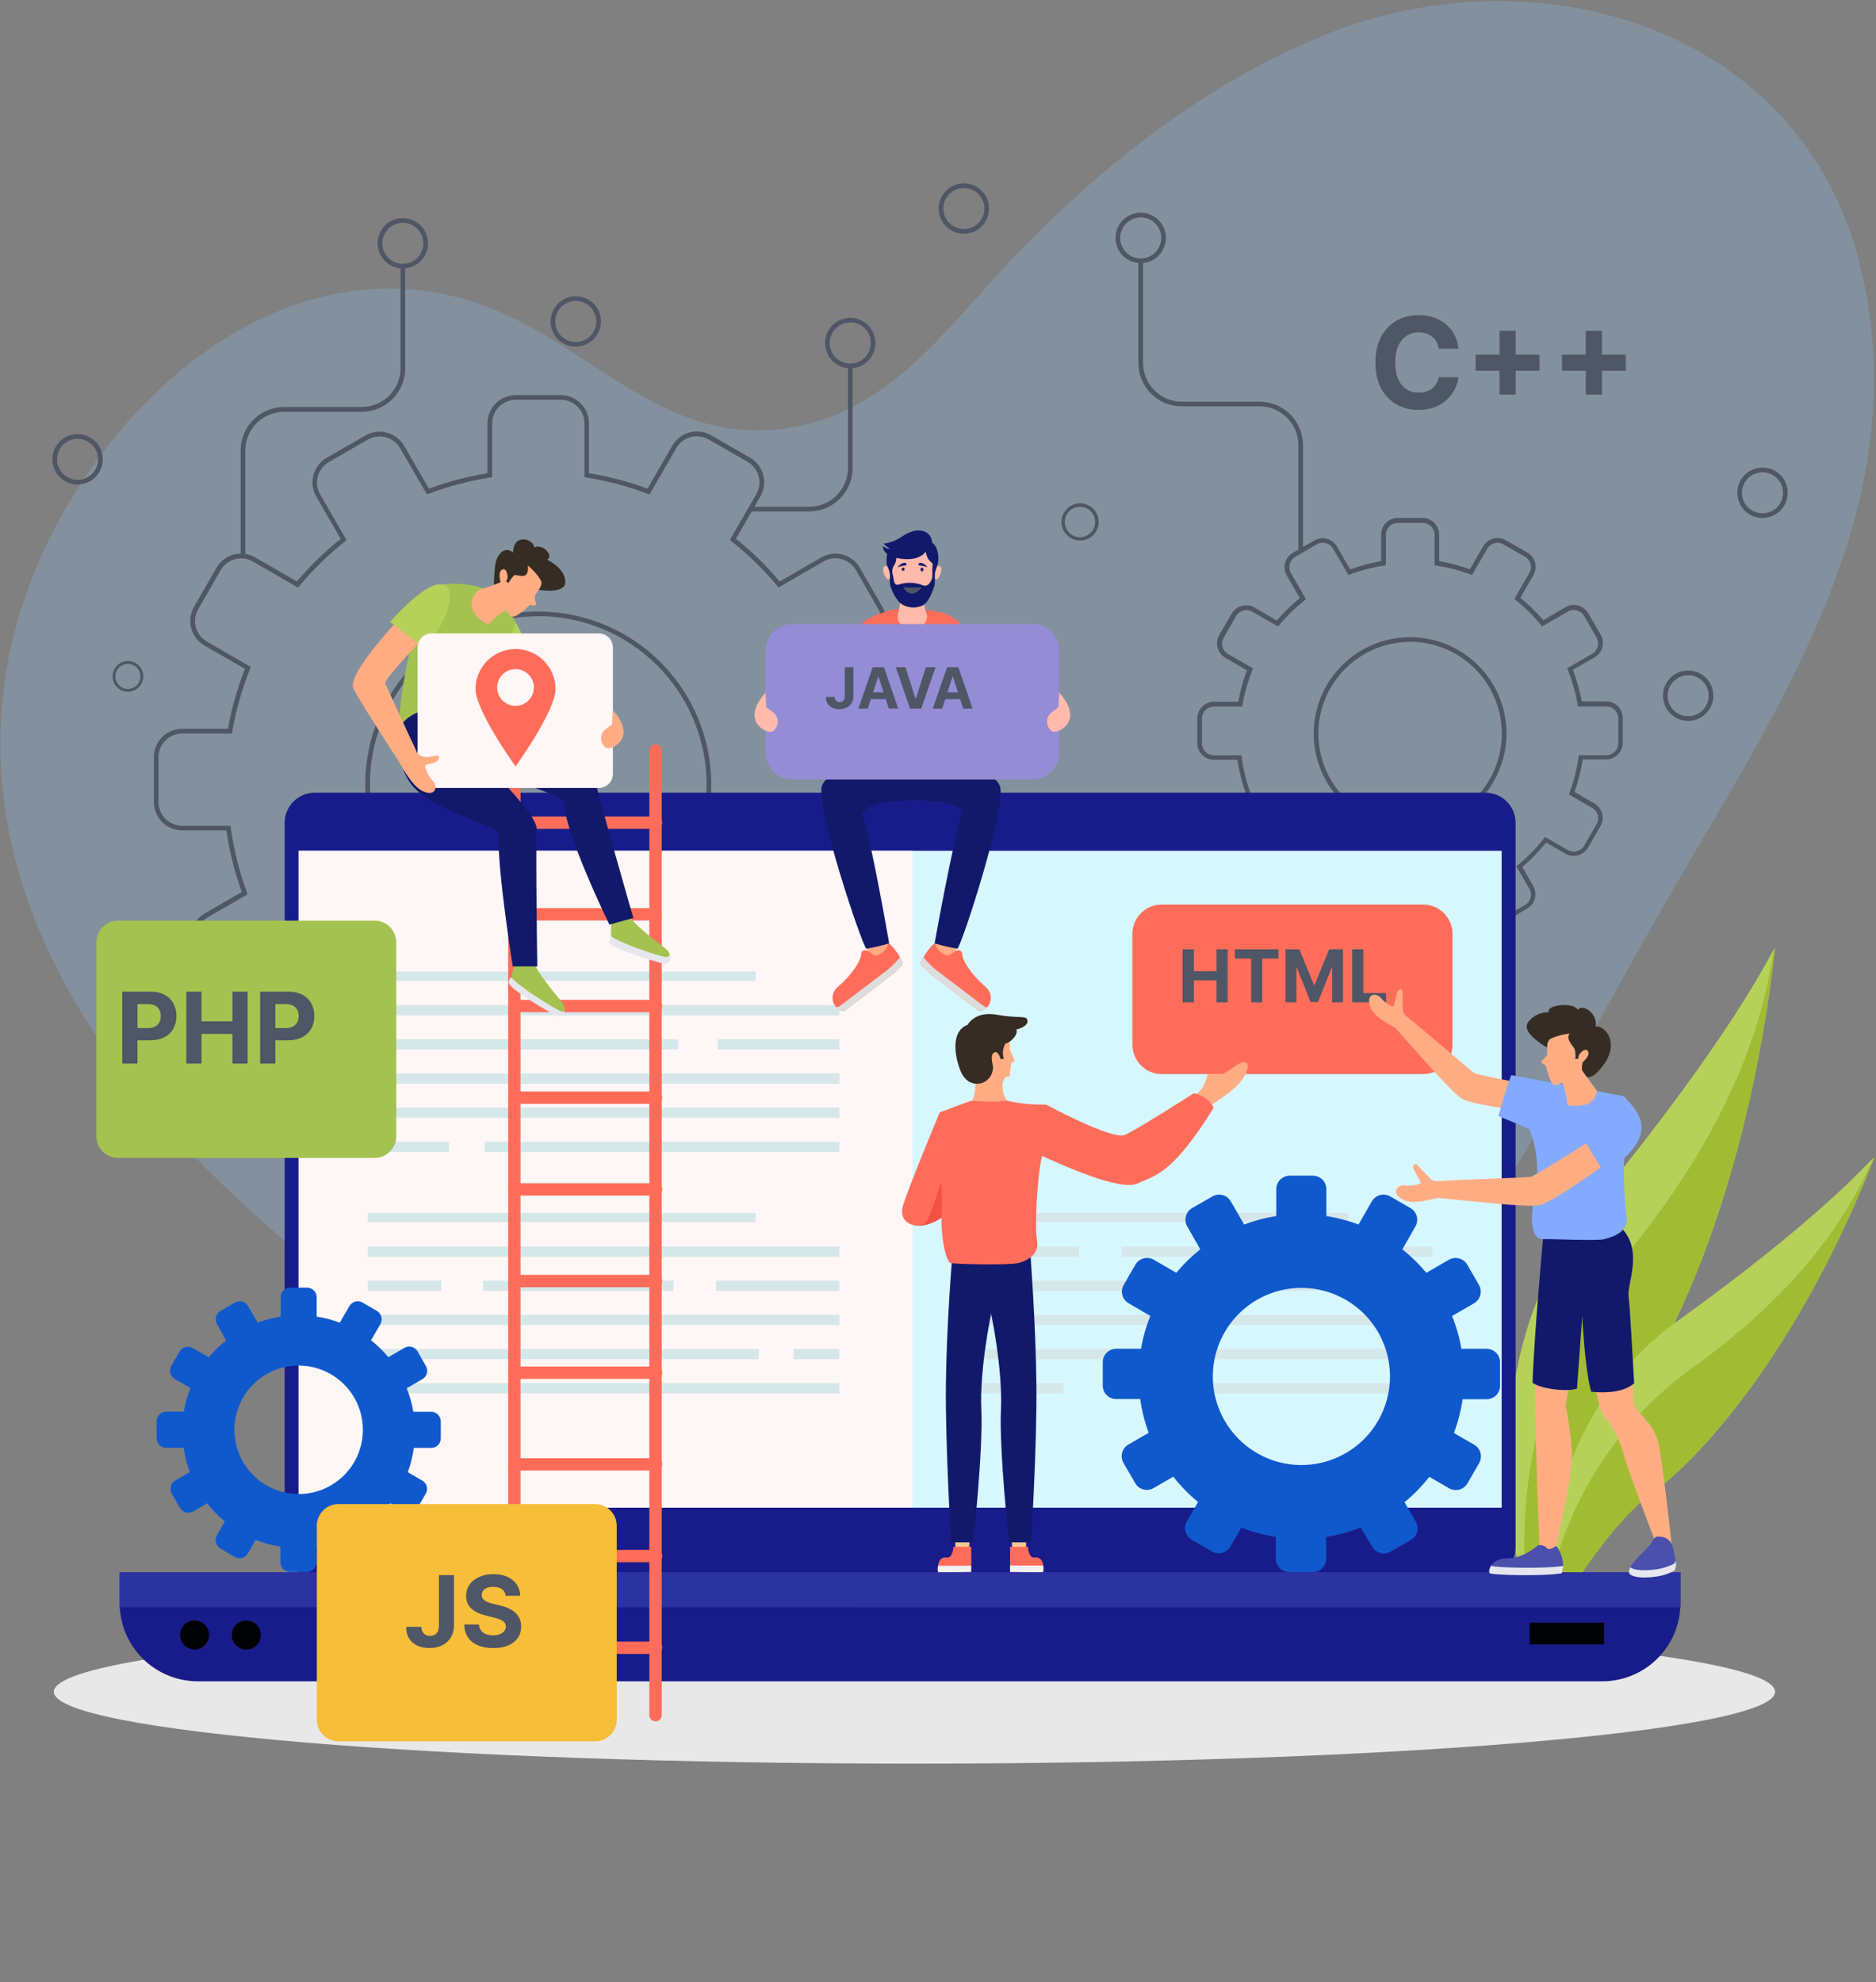 <svg width="496" height="524" viewBox="0 0 496 524" fill="none" xmlns="http://www.w3.org/2000/svg">
<rect x="0" y="0" width="496" height="524" fill="#808080" stroke="none"/>
<path opacity="0.3" d="M150.882 384.896C120.188 366.539 91.93 343.244 66.525 320.335C26.411 284.098 -6.72 236.287 1.302 179.581C9.741 120.078 71.487 54.327 134.183 83.364C159.054 94.878 177.358 117.341 207.25 113.324C235.151 109.575 250.216 86.548 268.193 67.804C291.37 43.676 319.39 21.6 350.619 9.075C406.779 -13.417 476.904 7.23 492.028 71.047C507.39 135.816 467.871 190.232 437.711 243.219C407.551 296.206 379.68 355.293 330.741 393.434C316.459 404.653 299.873 412.566 282.174 416.604C264.475 420.642 246.103 420.706 228.376 416.789C200.982 410.457 174.805 399.684 150.882 384.896Z" fill="#86B8E1"/>
<g clip-path="url(#clip0_110_1276)">
<g style="mix-blend-mode:multiply">
<path d="M241.777 466.243C367.444 466.243 469.317 457.738 469.317 447.247C469.317 436.755 367.444 428.25 241.777 428.25C116.11 428.25 14.236 436.755 14.236 447.247C14.236 457.738 116.11 466.243 241.777 466.243Z" fill="#E8E8E8"/>
</g>
<path d="M405.121 429.329C405.121 429.329 383.186 364.937 420.937 318.945C458.689 272.952 467.687 252.659 469.329 250.524C461.96 315.525 441.047 358.188 427.755 374.487C414.464 390.786 405.121 429.329 405.121 429.329Z" fill="#B6D15A"/>
<path d="M405.121 429.329C405.121 429.329 392.277 377.678 430.028 331.686C467.779 285.693 467.687 252.659 469.329 250.524C461.96 315.525 441.047 358.188 427.755 374.487C414.464 390.786 405.121 429.329 405.121 429.329Z" fill="#A1BC33"/>
<path d="M407.566 433.002C407.566 433.002 403.847 377.759 443.148 349.511C482.449 321.264 493.846 307.203 495.591 305.895C476.136 355.468 450.723 384.622 436.835 394.677C422.946 404.732 407.566 433.002 407.566 433.002Z" fill="#B6D15A"/>
<path d="M407.565 433.002C407.565 433.002 408.323 389.684 447.67 361.448C487.016 333.212 493.892 307.203 495.636 305.872C476.181 355.445 450.769 384.599 436.88 394.654C422.992 404.709 407.565 433.002 407.565 433.002Z" fill="#A1BC33"/>
<path d="M148.265 307.72H136.374C134.393 307.717 132.494 306.928 131.094 305.528C129.693 304.127 128.905 302.228 128.902 300.247V289.665C123.186 288.722 117.585 287.183 112.19 285.073L106.864 294.256C105.87 295.971 104.237 297.223 102.321 297.735C100.406 298.247 98.366 297.978 96.648 296.988L86.318 291.042C84.604 290.05 83.352 288.42 82.838 286.507C82.324 284.594 82.589 282.556 83.575 280.838L89.016 271.415C84.621 267.747 80.614 263.639 77.055 259.156L67.448 264.7C65.731 265.691 63.691 265.959 61.776 265.447C59.86 264.935 58.227 263.684 57.233 261.968L51.287 251.638C50.338 249.93 50.095 247.918 50.61 246.032C51.125 244.147 52.356 242.538 54.042 241.549L63.925 235.81C62.023 230.527 60.658 225.067 59.85 219.511H48.154C46.173 219.508 44.274 218.72 42.873 217.319C41.473 215.918 40.685 214.02 40.682 212.039V200.147C40.682 198.165 41.468 196.263 42.87 194.86C44.27 193.457 46.171 192.667 48.154 192.664H60.275C61.248 187.246 62.751 181.937 64.763 176.813L54.042 170.637C52.327 169.644 51.075 168.011 50.561 166.096C50.047 164.182 50.312 162.141 51.299 160.422L57.244 150.092C58.236 148.374 59.869 147.121 61.785 146.606C63.7 146.092 65.741 146.359 67.46 147.348L78.49 153.719C81.981 149.596 85.864 145.821 90.083 142.447L83.609 131.256C82.623 129.537 82.358 127.497 82.872 125.582C83.386 123.668 84.638 122.035 86.353 121.041L96.683 115.095C98.397 114.127 100.424 113.871 102.324 114.385C104.225 114.898 105.848 116.139 106.841 117.838L113.395 129.19C118.413 127.332 123.598 125.964 128.879 125.104V111.927C128.882 109.946 129.67 108.048 131.071 106.647C132.471 105.246 134.37 104.458 136.351 104.455H148.242C150.223 104.458 152.122 105.246 153.523 106.647C154.923 108.048 155.711 109.946 155.715 111.927V125.104C160.995 125.965 166.18 127.334 171.198 129.19L177.752 117.838C178.238 116.981 178.889 116.229 179.668 115.625C180.446 115.021 181.336 114.577 182.287 114.318C183.238 114.06 184.23 113.993 185.207 114.12C186.184 114.248 187.126 114.567 187.979 115.061L198.31 121.006C200.025 122 201.276 123.634 201.789 125.549C202.301 127.464 202.032 129.505 201.041 131.222L194.579 142.413C198.79 145.802 202.664 149.588 206.149 153.719L217.179 147.348C218.03 146.862 218.969 146.548 219.941 146.425C220.913 146.301 221.9 146.37 222.845 146.628C223.791 146.886 224.676 147.328 225.451 147.928C226.226 148.528 226.874 149.275 227.36 150.126L233.306 160.456C234.297 162.174 234.565 164.214 234.053 166.129C233.541 168.044 232.29 169.678 230.574 170.672L219.865 176.847C221.887 181.968 223.39 187.278 224.353 192.698H236.474C238.458 192.701 240.36 193.491 241.762 194.894C243.165 196.296 243.955 198.198 243.958 200.182V212.073C243.952 214.055 243.161 215.954 241.758 217.354C240.356 218.754 238.456 219.542 236.474 219.545H224.778C223.969 225.113 222.6 230.586 220.692 235.879L230.574 241.618C232.289 242.609 233.54 244.241 234.052 246.154C234.565 248.068 234.296 250.106 233.306 251.822L227.36 262.152C226.369 263.867 224.737 265.118 222.824 265.63C220.911 266.142 218.872 265.874 217.156 264.884L207.549 259.34C203.987 263.823 199.976 267.931 195.578 271.598L201.018 281.022C202.008 282.737 202.277 284.776 201.765 286.689C201.252 288.603 200.001 290.234 198.287 291.226L187.956 297.171C186.241 298.161 184.202 298.43 182.289 297.918C180.375 297.405 178.744 296.154 177.752 294.44L172.415 285.257C167.024 287.368 161.427 288.907 155.715 289.848V300.431C155.664 302.376 154.858 304.225 153.467 305.585C152.077 306.946 150.211 307.711 148.265 307.72ZM111.662 283.616L112.155 283.811C117.777 286.036 123.628 287.63 129.602 288.563L130.118 288.643V300.282C130.122 301.939 130.782 303.527 131.955 304.698C133.128 305.868 134.717 306.526 136.374 306.526H148.265C149.92 306.523 151.507 305.864 152.677 304.694C153.847 303.523 154.506 301.937 154.509 300.282V288.609L155.026 288.528C161.003 287.599 166.858 286.01 172.484 283.788L172.977 283.593L178.843 293.739C179.25 294.451 179.795 295.076 180.445 295.576C181.095 296.077 181.838 296.443 182.631 296.655C184.231 297.081 185.934 296.859 187.371 296.035L197.701 290.078C198.412 289.669 199.035 289.124 199.535 288.474C200.035 287.823 200.402 287.081 200.616 286.289C200.829 285.497 200.884 284.671 200.778 283.858C200.671 283.045 200.406 282.26 199.997 281.55L194.028 271.219L194.43 270.887C199.056 267.083 203.255 262.788 206.952 258.077L207.274 257.652L217.799 263.724C218.51 264.135 219.294 264.402 220.107 264.509C220.921 264.616 221.748 264.561 222.54 264.348C223.332 264.134 224.075 263.767 224.725 263.266C225.375 262.765 225.919 262.141 226.327 261.429L232.285 251.098C233.109 249.661 233.33 247.955 232.9 246.355C232.469 244.754 231.423 243.39 229.989 242.559L219.211 236.338L219.395 235.856C221.432 230.329 222.867 224.599 223.676 218.765L223.745 218.237H236.508C238.166 218.237 239.755 217.579 240.928 216.409C242.101 215.238 242.761 213.65 242.764 211.993V200.147C242.761 198.489 242.101 196.9 240.928 195.728C239.756 194.555 238.167 193.895 236.508 193.892H223.32L223.24 193.387C222.263 187.7 220.685 182.133 218.534 176.778L218.327 176.285L229.954 169.57C231.388 168.742 232.434 167.379 232.864 165.78C233.295 164.182 233.074 162.478 232.25 161.042L226.293 150.712C225.464 149.278 224.102 148.232 222.503 147.802C220.905 147.371 219.201 147.592 217.765 148.416L205.839 155.303L205.518 154.901C201.888 150.557 197.822 146.595 193.385 143.079L192.961 142.757L199.962 130.636C200.786 129.201 201.007 127.497 200.577 125.898C200.146 124.3 199.1 122.937 197.667 122.108L187.337 116.163C185.901 115.339 184.197 115.118 182.598 115.548C181 115.979 179.637 117.025 178.808 118.458L171.726 130.717L171.244 130.533C166.007 128.55 160.58 127.112 155.049 126.24L154.532 126.16V111.927C154.529 110.272 153.87 108.686 152.7 107.515C151.53 106.345 149.943 105.686 148.288 105.683H136.374C134.717 105.683 133.128 106.341 131.955 107.511C130.782 108.682 130.122 110.27 130.118 111.927V126.16L129.602 126.24C124.055 127.103 118.612 128.537 113.361 130.522L112.878 130.705L105.797 118.504C104.968 117.071 103.605 116.025 102.007 115.594C100.408 115.164 98.704 115.385 97.268 116.209L86.938 122.154C86.227 122.563 85.604 123.109 85.104 123.759C84.604 124.409 84.237 125.151 84.024 125.943C83.811 126.735 83.755 127.561 83.862 128.374C83.968 129.187 84.233 129.972 84.642 130.682L91.633 142.803L91.219 143.125C86.795 146.639 82.741 150.597 79.122 154.935L78.789 155.337L66.874 148.45C65.437 147.626 63.731 147.405 62.131 147.835C60.53 148.265 59.166 149.312 58.335 150.746L52.389 161.076C51.98 161.787 51.715 162.571 51.608 163.384C51.502 164.198 51.557 165.024 51.77 165.816C51.984 166.608 52.351 167.35 52.851 168C53.351 168.65 53.974 169.195 54.685 169.604L66.312 176.319L66.117 176.813C63.966 182.167 62.388 187.734 61.411 193.421L61.319 193.926H48.154C46.497 193.929 44.909 194.59 43.738 195.763C42.567 196.935 41.91 198.525 41.91 200.182V212.073C41.913 213.728 42.572 215.315 43.742 216.485C44.912 217.655 46.499 218.314 48.154 218.317H60.929L61.009 218.845C61.818 224.679 63.253 230.41 65.291 235.936L65.474 236.418L54.685 242.639C53.251 243.47 52.204 244.835 51.774 246.435C51.344 248.035 51.565 249.741 52.389 251.179L58.335 261.509C58.744 262.221 59.29 262.846 59.941 263.347C60.592 263.848 61.335 264.216 62.128 264.429C62.922 264.642 63.749 264.697 64.564 264.59C65.378 264.483 66.163 264.216 66.874 263.805L77.388 257.733L77.721 258.157C81.418 262.865 85.613 267.16 90.232 270.967L90.634 271.3L84.677 281.63C84.268 282.341 84.002 283.125 83.896 283.938C83.79 284.752 83.845 285.578 84.058 286.37C84.271 287.162 84.638 287.904 85.138 288.554C85.638 289.204 86.262 289.749 86.973 290.158L97.303 296.115C98.013 296.525 98.798 296.79 99.611 296.896C100.424 297.002 101.25 296.947 102.042 296.734C102.834 296.521 103.577 296.154 104.227 295.654C104.877 295.154 105.422 294.531 105.831 293.82L111.662 283.616ZM142.32 253.153C133.272 253.155 124.427 250.474 116.904 245.449C109.38 240.424 103.516 233.281 100.052 224.922C96.589 216.564 95.682 207.366 97.447 198.492C99.211 189.619 103.568 181.468 109.965 175.07C116.363 168.672 124.514 164.316 133.388 162.551C142.261 160.787 151.459 161.694 159.817 165.157C168.176 168.62 175.319 174.485 180.344 182.008C185.369 189.532 188.05 198.377 188.048 207.425C188.024 219.542 183.197 231.155 174.626 239.72C166.054 248.286 154.437 253.103 142.32 253.119V253.153ZM142.32 162.913C133.516 162.91 124.909 165.519 117.587 170.409C110.266 175.298 104.559 182.249 101.188 190.383C97.817 198.516 96.934 207.466 98.65 216.101C100.366 224.737 104.605 232.669 110.829 238.895C117.054 245.121 124.985 249.362 133.62 251.08C142.255 252.799 151.205 251.918 159.339 248.549C167.474 245.181 174.426 239.475 179.318 232.155C184.209 224.835 186.82 216.229 186.82 207.425C186.817 195.619 182.129 184.297 173.786 175.945C165.442 167.593 154.125 162.893 142.32 162.878V162.913Z" fill="#4F5665"/>
<path d="M376.105 249.468H369.551C368.388 249.468 367.273 249.006 366.45 248.184C365.628 247.362 365.166 246.247 365.166 245.084V239.483C362.157 238.972 359.204 238.168 356.351 237.084L353.539 241.962C353.251 242.462 352.867 242.901 352.41 243.253C351.952 243.605 351.429 243.863 350.871 244.012C350.313 244.162 349.732 244.199 349.159 244.123C348.587 244.047 348.035 243.859 347.536 243.569L341.854 240.297C340.848 239.712 340.114 238.752 339.813 237.627C339.512 236.503 339.668 235.304 340.247 234.294L343.128 229.302C340.821 227.363 338.711 225.203 336.827 222.851L331.742 225.778C330.733 226.36 329.534 226.518 328.408 226.217C327.282 225.915 326.322 225.18 325.739 224.171L322.456 218.501C321.874 217.491 321.716 216.292 322.017 215.167C322.319 214.041 323.055 213.081 324.063 212.498L329.309 209.467C328.315 206.678 327.597 203.799 327.162 200.87H320.953C319.788 200.867 318.671 200.403 317.848 199.579C317.024 198.756 316.56 197.639 316.557 196.474V189.92C316.56 188.755 317.024 187.639 317.848 186.815C318.671 185.991 319.788 185.527 320.953 185.524H327.403C327.902 182.68 328.671 179.89 329.699 177.191L323.96 173.897C322.951 173.314 322.215 172.354 321.914 171.228C321.613 170.102 321.771 168.903 322.353 167.894L325.636 162.224C325.928 161.715 326.321 161.271 326.791 160.92C327.26 160.569 327.797 160.317 328.368 160.181C328.925 160.028 329.508 159.989 330.081 160.063C330.655 160.138 331.208 160.326 331.708 160.617L337.573 164.06C339.418 161.904 341.454 159.917 343.656 158.126L340.213 152.158C339.634 151.148 339.477 149.949 339.778 148.825C340.079 147.7 340.813 146.74 341.82 146.155L347.501 142.883C348.511 142.304 349.71 142.148 350.834 142.449C351.959 142.75 352.919 143.484 353.504 144.49L356.948 150.551C359.613 149.564 362.364 148.826 365.166 148.347V141.322C365.166 140.158 365.628 139.042 366.45 138.218C367.272 137.394 368.387 136.929 369.551 136.926H376.105C377.27 136.929 378.386 137.393 379.21 138.217C380.034 139.041 380.498 140.157 380.501 141.322V148.347C383.27 148.811 385.99 149.529 388.627 150.493L392.128 144.433C392.711 143.424 393.671 142.688 394.797 142.387C395.923 142.086 397.122 142.244 398.131 142.826L403.801 146.051C404.814 146.635 405.553 147.597 405.856 148.726C406.007 149.282 406.045 149.864 405.968 150.435C405.891 151.007 405.701 151.557 405.408 152.054L401.965 158.023C404.16 159.817 406.192 161.803 408.037 163.957L413.913 160.514C414.923 159.931 416.122 159.773 417.247 160.075C418.373 160.376 419.333 161.112 419.916 162.121L423.188 167.791C423.479 168.29 423.669 168.841 423.746 169.414C423.823 169.987 423.785 170.569 423.636 171.127C423.486 171.685 423.228 172.209 422.875 172.666C422.522 173.124 422.082 173.507 421.581 173.794L415.842 177.088C416.888 179.786 417.68 182.576 418.206 185.421H424.657C425.822 185.424 426.938 185.888 427.762 186.712C428.586 187.536 429.05 188.652 429.053 189.817V196.371C429.05 197.536 428.586 198.652 427.762 199.476C426.938 200.3 425.822 200.764 424.657 200.767H418.447C418.005 203.695 417.282 206.574 416.289 209.364L421.535 212.394C422.037 212.681 422.476 213.064 422.829 213.522C423.182 213.98 423.441 214.503 423.59 215.061C423.739 215.619 423.777 216.201 423.7 216.774C423.623 217.347 423.433 217.898 423.142 218.397L419.87 224.068C419.287 225.076 418.327 225.812 417.202 226.114C416.076 226.415 414.877 226.257 413.867 225.674L408.783 222.748C406.896 225.097 404.786 227.257 402.481 229.198L405.351 234.191C405.643 234.688 405.833 235.239 405.91 235.81C405.987 236.382 405.949 236.963 405.798 237.52C405.649 238.079 405.391 238.603 405.039 239.062C404.686 239.521 404.246 239.906 403.744 240.194L398.131 243.615C397.122 244.197 395.923 244.355 394.797 244.054C393.671 243.752 392.711 243.016 392.128 242.008L389.304 237.13C386.455 238.214 383.507 239.018 380.501 239.528V245.13C380.486 246.286 380.016 247.389 379.193 248.201C378.37 249.013 377.261 249.469 376.105 249.468ZM355.823 235.58L356.317 235.775C359.392 237 362.595 237.874 365.866 238.381L366.394 238.461V245.118C366.394 245.955 366.727 246.758 367.319 247.35C367.911 247.942 368.714 248.275 369.551 248.275H376.105C376.943 248.275 377.747 247.943 378.341 247.351C378.934 246.759 379.27 245.956 379.273 245.118V238.461L379.789 238.381C383.064 237.874 386.271 237 389.35 235.775L389.844 235.58L393.196 241.388C393.62 242.111 394.312 242.638 395.123 242.853C395.933 243.067 396.796 242.954 397.523 242.536L403.193 239.253C403.553 239.045 403.869 238.768 404.122 238.438C404.375 238.107 404.56 237.73 404.667 237.328C404.773 236.926 404.799 236.507 404.743 236.094C404.688 235.682 404.551 235.285 404.341 234.926L400.897 229.038L401.299 228.705C403.841 226.622 406.15 224.271 408.186 221.692L408.507 221.278L414.522 224.722C415.247 225.139 416.108 225.253 416.916 225.038C417.725 224.823 418.415 224.296 418.837 223.574L422.12 217.892C422.328 217.533 422.463 217.136 422.516 216.724C422.569 216.312 422.54 215.894 422.43 215.493C422.326 215.092 422.142 214.715 421.89 214.386C421.637 214.057 421.322 213.782 420.961 213.577L414.82 210.03L414.992 209.536C416.114 206.513 416.903 203.376 417.345 200.182L417.414 199.654H424.691C425.531 199.651 426.335 199.316 426.928 198.723C427.521 198.129 427.856 197.325 427.859 196.486V189.932C427.856 189.093 427.521 188.289 426.928 187.695C426.335 187.102 425.531 186.767 424.691 186.764H417.208L417.116 186.259C416.584 183.142 415.722 180.091 414.545 177.157L414.35 176.663L420.961 172.853C421.682 172.426 422.206 171.734 422.421 170.924C422.636 170.114 422.524 169.253 422.109 168.525L418.826 162.844C418.406 162.12 417.717 161.592 416.909 161.374C416.508 161.266 416.089 161.239 415.677 161.294C415.266 161.349 414.869 161.486 414.51 161.696L407.738 165.598L407.405 165.197C405.432 162.801 403.217 160.616 400.794 158.677L400.381 158.344L404.352 151.457C404.562 151.099 404.699 150.702 404.754 150.29C404.809 149.878 404.782 149.46 404.674 149.059C404.439 148.271 403.908 147.604 403.193 147.199L397.523 143.928C396.797 143.507 395.933 143.391 395.122 143.607C394.31 143.822 393.618 144.35 393.196 145.076L389.201 152.008L388.708 151.825C385.829 150.755 382.848 149.986 379.812 149.529L379.296 149.449V141.414C379.296 140.574 378.962 139.768 378.368 139.174C377.774 138.58 376.968 138.246 376.128 138.246H369.574C369.158 138.246 368.747 138.328 368.363 138.488C367.979 138.647 367.631 138.88 367.338 139.175C367.044 139.469 366.812 139.818 366.654 140.203C366.496 140.587 366.416 140.999 366.417 141.414V149.449L365.889 149.529C362.853 149.987 359.872 150.757 356.994 151.825L356.512 152.008L352.471 145.053C352.264 144.692 351.986 144.377 351.656 144.124C351.326 143.871 350.949 143.686 350.547 143.579C350.144 143.472 349.725 143.446 349.313 143.502C348.901 143.558 348.503 143.695 348.144 143.905L342.474 147.199C342.114 147.407 341.798 147.684 341.545 148.014C341.292 148.345 341.107 148.722 341 149.124C340.894 149.526 340.867 149.945 340.923 150.358C340.979 150.77 341.116 151.167 341.326 151.526L345.298 158.413L344.884 158.746C342.451 160.673 340.224 162.846 338.239 165.231L337.906 165.633L331.134 161.73C330.408 161.309 329.544 161.194 328.733 161.409C327.921 161.624 327.229 162.153 326.807 162.878L323.535 168.56C323.114 169.286 322.999 170.149 323.214 170.961C323.429 171.772 323.958 172.465 324.683 172.887L331.294 176.698L331.099 177.191C329.919 180.125 329.054 183.177 328.517 186.293L328.425 186.798H320.953C320.113 186.801 319.309 187.136 318.716 187.73C318.123 188.323 317.788 189.127 317.785 189.966V196.52C317.788 197.359 318.123 198.164 318.716 198.757C319.309 199.35 320.113 199.685 320.953 199.688H328.218L328.299 200.216C328.729 203.407 329.498 206.543 330.594 209.571L330.778 210.064L324.637 213.611C324.278 213.819 323.964 214.095 323.712 214.425C323.46 214.754 323.276 215.13 323.169 215.531C323.062 215.932 323.036 216.35 323.091 216.761C323.146 217.172 323.281 217.568 323.489 217.927L326.761 223.608C327.185 224.332 327.878 224.858 328.688 225.073C329.498 225.288 330.361 225.174 331.088 224.756L337.091 221.313L337.424 221.726C339.457 224.308 341.766 226.66 344.311 228.739L344.712 229.072L341.269 234.96C340.848 235.686 340.732 236.55 340.948 237.361C341.163 238.173 341.691 238.865 342.417 239.287L348.087 242.57C348.814 242.985 349.676 243.097 350.486 242.882C351.295 242.668 351.988 242.143 352.414 241.422L355.823 235.58ZM372.833 219.419C367.793 219.421 362.865 217.928 358.673 215.129C354.48 212.33 351.213 208.351 349.283 203.694C347.353 199.038 346.847 193.913 347.83 188.969C348.813 184.025 351.24 179.484 354.804 175.92C358.368 172.355 362.91 169.928 367.854 168.945C372.798 167.963 377.922 168.468 382.579 170.398C387.235 172.328 391.215 175.596 394.014 179.788C396.813 183.98 398.305 188.908 398.303 193.949C398.285 200.695 395.595 207.16 390.821 211.927C386.048 216.694 379.58 219.375 372.833 219.384V219.419ZM372.833 169.696C368.036 169.694 363.346 171.114 359.356 173.778C355.366 176.441 352.256 180.228 350.418 184.66C348.581 189.091 348.099 193.968 349.034 198.674C349.968 203.379 352.277 207.702 355.668 211.095C359.06 214.488 363.381 216.799 368.086 217.735C372.791 218.672 377.668 218.193 382.101 216.357C386.533 214.522 390.321 211.413 392.987 207.425C395.652 203.436 397.075 198.746 397.075 193.949C397.075 187.516 394.523 181.345 389.978 176.791C385.433 172.238 379.267 169.674 372.833 169.662V169.696Z" fill="#4F5665"/>
<path d="M301.612 69.55C300.294 69.553 299.006 69.164 297.909 68.433C296.813 67.703 295.958 66.663 295.452 65.446C294.947 64.229 294.814 62.89 295.071 61.597C295.327 60.305 295.962 59.117 296.893 58.186C297.825 57.254 299.012 56.62 300.305 56.363C301.597 56.107 302.937 56.239 304.154 56.745C305.37 57.25 306.41 58.105 307.141 59.202C307.871 60.298 308.26 61.587 308.258 62.905C308.255 64.666 307.554 66.355 306.308 67.6C305.062 68.846 303.374 69.547 301.612 69.55ZM301.612 57.475C300.538 57.473 299.487 57.79 298.593 58.385C297.698 58.98 297.001 59.827 296.588 60.819C296.175 61.811 296.066 62.903 296.274 63.957C296.483 65.011 296.999 65.979 297.758 66.74C298.516 67.5 299.484 68.018 300.537 68.228C301.591 68.439 302.683 68.332 303.676 67.921C304.668 67.511 305.517 66.815 306.114 65.922C306.711 65.029 307.03 63.979 307.03 62.905C307.03 61.467 306.459 60.087 305.444 59.07C304.428 58.052 303.05 57.478 301.612 57.475Z" fill="#4F5665"/>
<path d="M344.494 145.546H343.289V117.655C343.282 114.942 342.201 112.343 340.282 110.426C338.363 108.509 335.763 107.431 333.05 107.428H312.459C309.414 107.428 306.495 106.218 304.342 104.066C302.19 101.913 300.98 98.994 300.98 95.95V68.942H302.209V95.961C302.212 98.676 303.291 101.278 305.211 103.197C307.13 105.117 309.733 106.197 312.447 106.2H333.016C336.06 106.2 338.979 107.409 341.132 109.561C343.284 111.714 344.494 114.633 344.494 117.678V145.546Z" fill="#4F5665"/>
<path d="M106.508 70.974C105.191 70.974 103.903 70.583 102.808 69.851C101.713 69.119 100.86 68.079 100.356 66.861C99.853 65.644 99.722 64.305 99.979 63.013C100.237 61.722 100.872 60.536 101.805 59.605C102.737 58.674 103.924 58.041 105.216 57.786C106.508 57.53 107.847 57.664 109.063 58.169C110.28 58.675 111.319 59.53 112.049 60.626C112.779 61.722 113.167 63.011 113.165 64.328C113.162 66.091 112.459 67.782 111.211 69.028C109.963 70.274 108.271 70.974 106.508 70.974ZM106.508 58.899C105.434 58.899 104.384 59.217 103.492 59.814C102.599 60.41 101.903 61.258 101.492 62.25C101.081 63.242 100.974 64.334 101.183 65.387C101.393 66.44 101.91 67.408 102.669 68.167C103.428 68.926 104.396 69.443 105.449 69.653C106.502 69.862 107.593 69.755 108.585 69.344C109.578 68.933 110.425 68.237 111.022 67.344C111.619 66.451 111.937 65.402 111.937 64.328C111.937 62.888 111.365 61.507 110.347 60.489C109.329 59.471 107.948 58.899 106.508 58.899Z" fill="#4F5665"/>
<path d="M152.237 91.634C150.919 91.637 149.631 91.248 148.534 90.517C147.438 89.787 146.583 88.747 146.077 87.53C145.572 86.313 145.439 84.974 145.696 83.681C145.952 82.389 146.587 81.201 147.518 80.27C148.45 79.338 149.637 78.704 150.93 78.447C152.222 78.191 153.562 78.323 154.779 78.829C155.995 79.334 157.035 80.189 157.766 81.286C158.496 82.382 158.885 83.671 158.883 84.989C158.88 86.75 158.179 88.439 156.933 89.684C155.687 90.93 153.999 91.631 152.237 91.634ZM152.237 79.559C151.163 79.557 150.112 79.874 149.218 80.469C148.323 81.064 147.626 81.911 147.213 82.903C146.8 83.895 146.691 84.987 146.899 86.041C147.108 87.095 147.624 88.063 148.383 88.823C149.141 89.584 150.109 90.102 151.162 90.312C152.216 90.523 153.308 90.416 154.301 90.005C155.293 89.595 156.142 88.899 156.739 88.006C157.336 87.113 157.655 86.063 157.655 84.989C157.655 83.551 157.084 82.171 156.069 81.154C155.053 80.136 153.675 79.562 152.237 79.559Z" fill="#4F5665"/>
<path d="M254.839 61.791C253.522 61.791 252.234 61.4 251.139 60.668C250.044 59.936 249.191 58.896 248.687 57.679C248.184 56.462 248.053 55.123 248.31 53.831C248.568 52.539 249.203 51.353 250.136 50.422C251.068 49.492 252.255 48.859 253.547 48.603C254.839 48.347 256.178 48.481 257.394 48.987C258.611 49.492 259.65 50.347 260.38 51.444C261.11 52.54 261.498 53.828 261.496 55.145C261.493 56.909 260.79 58.599 259.542 59.845C258.294 61.091 256.603 61.791 254.839 61.791ZM254.839 49.716C253.765 49.716 252.715 50.035 251.823 50.631C250.93 51.228 250.234 52.076 249.823 53.068C249.412 54.06 249.305 55.151 249.514 56.205C249.724 57.258 250.241 58.225 251 58.984C251.759 59.743 252.727 60.261 253.78 60.47C254.833 60.68 255.924 60.572 256.917 60.161C257.909 59.75 258.756 59.054 259.353 58.162C259.95 57.269 260.268 56.219 260.268 55.145C260.268 54.432 260.128 53.726 259.855 53.068C259.582 52.409 259.182 51.81 258.678 51.306C258.174 50.802 257.575 50.402 256.917 50.13C256.258 49.857 255.552 49.716 254.839 49.716Z" fill="#4F5665"/>
<path d="M285.543 142.907C284.568 142.902 283.617 142.609 282.81 142.063C282.002 141.518 281.375 140.745 281.007 139.843C280.638 138.941 280.546 137.95 280.742 136.995C280.937 136.041 281.411 135.166 282.104 134.481C282.797 133.796 283.678 133.332 284.635 133.147C285.591 132.963 286.581 133.067 287.479 133.446C288.377 133.824 289.142 134.461 289.678 135.274C290.214 136.088 290.496 137.043 290.49 138.017C290.481 139.321 289.955 140.568 289.027 141.485C288.1 142.401 286.847 142.913 285.543 142.907ZM285.543 133.977C284.749 133.975 283.972 134.208 283.31 134.647C282.648 135.086 282.132 135.711 281.825 136.444C281.519 137.176 281.436 137.983 281.588 138.762C281.74 139.542 282.119 140.259 282.678 140.823C283.237 141.386 283.951 141.772 284.729 141.931C285.507 142.089 286.315 142.013 287.05 141.713C287.785 141.413 288.415 140.902 288.859 140.244C289.304 139.586 289.544 138.811 289.548 138.017C289.553 137.488 289.453 136.964 289.253 136.474C289.054 135.984 288.76 135.538 288.387 135.162C288.015 134.787 287.572 134.488 287.084 134.285C286.595 134.082 286.072 133.977 285.543 133.977Z" fill="#4F5665"/>
<path d="M20.526 128.077C19.209 128.079 17.92 127.69 16.823 126.96C15.727 126.229 14.872 125.189 14.366 123.972C13.861 122.755 13.728 121.416 13.985 120.124C14.241 118.831 14.876 117.644 15.807 116.712C16.739 115.78 17.926 115.146 19.219 114.89C20.511 114.633 21.851 114.766 23.068 115.271C24.285 115.776 25.324 116.632 26.055 117.728C26.785 118.825 27.174 120.113 27.172 121.431C27.169 123.193 26.468 124.881 25.222 126.127C23.976 127.373 22.288 128.074 20.526 128.077ZM20.526 116.002C19.452 116 18.401 116.316 17.507 116.911C16.613 117.506 15.915 118.354 15.502 119.345C15.089 120.337 14.98 121.429 15.188 122.483C15.397 123.537 15.913 124.505 16.672 125.266C17.43 126.026 18.398 126.544 19.451 126.755C20.505 126.965 21.597 126.858 22.59 126.448C23.582 126.037 24.431 125.341 25.028 124.448C25.625 123.555 25.944 122.505 25.944 121.431C25.944 119.993 25.373 118.614 24.358 117.596C23.342 116.578 21.964 116.005 20.526 116.002Z" fill="#4F5665"/>
<path d="M466.001 136.926C464.684 136.929 463.395 136.54 462.299 135.81C461.203 135.08 460.348 134.041 459.842 132.825C459.336 131.608 459.203 130.269 459.459 128.977C459.714 127.685 460.347 126.498 461.278 125.566C462.208 124.634 463.395 123.998 464.686 123.741C465.978 123.483 467.317 123.614 468.534 124.117C469.751 124.621 470.792 125.474 471.524 126.569C472.256 127.664 472.647 128.952 472.647 130.269C472.647 132.033 471.947 133.724 470.701 134.972C469.455 136.221 467.764 136.923 466.001 136.926ZM466.001 124.851C464.926 124.849 463.875 125.166 462.98 125.762C462.086 126.357 461.388 127.205 460.976 128.198C460.563 129.19 460.455 130.283 460.664 131.337C460.873 132.391 461.39 133.36 462.15 134.12C462.91 134.879 463.879 135.397 464.933 135.606C465.987 135.815 467.08 135.707 468.072 135.294C469.065 134.882 469.913 134.184 470.508 133.29C471.104 132.395 471.421 131.344 471.418 130.269C471.415 128.833 470.844 127.457 469.828 126.442C468.813 125.426 467.437 124.854 466.001 124.851Z" fill="#4F5665"/>
<path d="M446.339 190.575C445.022 190.575 443.734 190.184 442.639 189.452C441.544 188.72 440.691 187.68 440.187 186.462C439.684 185.245 439.553 183.906 439.81 182.615C440.068 181.323 440.703 180.137 441.636 179.206C442.568 178.275 443.755 177.642 445.047 177.387C446.339 177.131 447.678 177.265 448.894 177.77C450.111 178.276 451.15 179.131 451.88 180.227C452.61 181.324 452.998 182.612 452.996 183.929C452.993 185.693 452.29 187.383 451.042 188.629C449.794 189.875 448.103 190.575 446.339 190.575ZM446.339 178.5C445.265 178.5 444.215 178.818 443.323 179.415C442.43 180.011 441.734 180.859 441.323 181.851C440.912 182.843 440.805 183.935 441.014 184.988C441.224 186.041 441.741 187.009 442.5 187.768C443.259 188.527 444.227 189.044 445.28 189.254C446.333 189.463 447.424 189.356 448.417 188.945C449.409 188.534 450.256 187.838 450.853 186.945C451.45 186.052 451.768 185.003 451.768 183.929C451.768 183.216 451.628 182.51 451.355 181.851C451.082 181.193 450.682 180.594 450.178 180.09C449.674 179.586 449.075 179.186 448.417 178.913C447.758 178.64 447.052 178.5 446.339 178.5Z" fill="#4F5665"/>
<path d="M33.83 182.873C33.025 182.875 32.238 182.639 31.568 182.193C30.898 181.747 30.375 181.113 30.066 180.37C29.757 179.627 29.676 178.809 29.832 178.02C29.989 177.231 30.376 176.506 30.945 175.937C31.514 175.368 32.239 174.981 33.028 174.824C33.818 174.668 34.635 174.749 35.378 175.058C36.121 175.367 36.756 175.89 37.201 176.56C37.647 177.23 37.884 178.017 37.881 178.821C37.878 179.895 37.45 180.924 36.691 181.683C35.932 182.442 34.903 182.87 33.83 182.873ZM33.83 175.504C33.173 175.502 32.531 175.694 31.983 176.058C31.436 176.421 31.01 176.938 30.757 177.544C30.504 178.15 30.437 178.817 30.563 179.461C30.69 180.106 31.005 180.698 31.468 181.163C31.932 181.628 32.523 181.945 33.167 182.074C33.81 182.203 34.478 182.138 35.085 181.887C35.692 181.636 36.21 181.211 36.575 180.665C36.94 180.12 37.135 179.478 37.135 178.821C37.132 177.944 36.783 177.104 36.164 176.483C35.545 175.862 34.706 175.51 33.83 175.504Z" fill="#4F5665"/>
<path d="M64.854 146.97H63.626V119.078C63.626 116.034 64.835 113.114 66.988 110.962C69.14 108.809 72.06 107.6 75.104 107.6H95.661C98.374 107.597 100.974 106.519 102.893 104.602C104.813 102.685 105.894 100.086 105.9 97.373V70.365H107.128V97.385C107.128 100.429 105.918 103.348 103.766 105.501C101.613 107.653 98.694 108.863 95.65 108.863H75.093C72.378 108.866 69.776 109.945 67.856 111.865C65.937 113.784 64.857 116.387 64.854 119.101V146.97Z" fill="#4F5665"/>
<path d="M224.812 97.339C223.495 97.341 222.207 96.953 221.111 96.223C220.014 95.492 219.159 94.454 218.654 93.237C218.148 92.021 218.015 90.682 218.27 89.39C218.526 88.098 219.159 86.91 220.089 85.978C221.02 85.046 222.206 84.411 223.498 84.153C224.79 83.895 226.129 84.026 227.346 84.53C228.563 85.034 229.603 85.887 230.335 86.982C231.067 88.077 231.458 89.365 231.458 90.682C231.458 92.445 230.758 94.137 229.512 95.385C228.266 96.633 226.576 97.336 224.812 97.339ZM224.812 85.264C223.738 85.262 222.686 85.579 221.792 86.174C220.897 86.77 220.2 87.618 219.787 88.61C219.375 89.603 219.266 90.695 219.475 91.749C219.685 92.804 220.202 93.772 220.962 94.532C221.722 95.292 222.69 95.809 223.744 96.019C224.799 96.228 225.891 96.119 226.884 95.707C227.876 95.294 228.724 94.597 229.32 93.702C229.915 92.808 230.232 91.756 230.23 90.682C230.234 89.967 230.098 89.258 229.828 88.596C229.558 87.934 229.159 87.332 228.656 86.825C228.153 86.317 227.554 85.914 226.894 85.638C226.235 85.362 225.527 85.22 224.812 85.218V85.264Z" fill="#4F5665"/>
<path d="M213.966 135.205H198.184V133.976H213.966C216.678 133.97 219.278 132.889 221.195 130.97C223.112 129.051 224.19 126.451 224.193 123.738V96.696H225.421V123.738C225.418 126.776 224.21 129.689 222.063 131.839C219.916 133.988 217.004 135.199 213.966 135.205Z" fill="#4F5665"/>
<path d="M392.736 209.56H83.231C78.825 209.56 75.254 213.131 75.254 217.537V409.036C75.254 413.442 78.825 417.014 83.231 417.014H392.736C397.142 417.014 400.714 413.442 400.714 409.036V217.537C400.714 213.131 397.142 209.56 392.736 209.56Z" fill="#181C8B"/>
<path d="M397.029 224.917H78.939V398.58H397.029V224.917Z" fill="#D7F7FF"/>
<path d="M241.226 224.917H78.939V398.58H241.226V224.917Z" fill="#FFF6F6"/>
<path d="M199.767 256.826H97.211V259.282H199.767V256.826Z" fill="#D6E7EA"/>
<path d="M221.931 265.722H97.211V268.43H221.931V265.722Z" fill="#D6E7EA"/>
<path d="M179.29 274.755H97.211V277.464H179.29V274.755Z" fill="#D6E7EA"/>
<path d="M221.92 274.755H189.724V277.464H221.92V274.755Z" fill="#D6E7EA"/>
<path d="M221.931 283.776H97.211V286.485H221.931V283.776Z" fill="#D6E7EA"/>
<path d="M221.931 292.798H97.211V295.507H221.931V292.798Z" fill="#D6E7EA"/>
<path d="M221.931 301.832H128.121V304.54H221.931V301.832Z" fill="#D6E7EA"/>
<path d="M118.709 301.832H97.211V304.54H118.709V301.832Z" fill="#D6E7EA"/>
<path d="M199.767 320.644H97.211V323.1H199.767V320.644Z" fill="#D6E7EA"/>
<path d="M221.931 329.551H97.211V332.26H221.931V329.551Z" fill="#D6E7EA"/>
<path d="M221.931 338.573H189.322V341.282H221.931V338.573Z" fill="#D6E7EA"/>
<path d="M116.655 338.573H97.211V341.282H116.655V338.573Z" fill="#D6E7EA"/>
<path d="M178.062 338.573H127.708V341.282H178.062V338.573Z" fill="#D6E7EA"/>
<path d="M221.931 347.594H97.211V350.303H221.931V347.594Z" fill="#D6E7EA"/>
<path d="M200.582 356.627H97.211V359.336H200.582V356.627Z" fill="#D6E7EA"/>
<path d="M221.92 356.627H209.788V359.336H221.92V356.627Z" fill="#D6E7EA"/>
<path d="M221.931 365.649H97.211V368.358H221.931V365.649Z" fill="#D6E7EA"/>
<path d="M356.557 320.644H254.001V323.1H356.557V320.644Z" fill="#D6E7EA"/>
<path d="M378.71 329.551H296.573V332.26H378.71V329.551Z" fill="#D6E7EA"/>
<path d="M285.313 329.551H254.001V332.26H285.313V329.551Z" fill="#D6E7EA"/>
<path d="M378.721 338.573H254.001V341.282H378.721V338.573Z" fill="#D6E7EA"/>
<path d="M310.496 347.594H254.001V350.303H310.496V347.594Z" fill="#D6E7EA"/>
<path d="M378.71 347.594H321.343V350.303H378.71V347.594Z" fill="#D6E7EA"/>
<path d="M378.721 356.627H254.001V359.336H378.721V356.627Z" fill="#D6E7EA"/>
<path d="M378.71 365.649H291.66V368.358H378.71V365.649Z" fill="#D6E7EA"/>
<path d="M281.227 365.649H254.001V368.358H281.227V365.649Z" fill="#D6E7EA"/>
<path d="M31.66 415.647H444.295V423.82C444.295 429.299 442.118 434.554 438.244 438.429C434.369 442.304 429.114 444.48 423.635 444.48H52.297C46.818 444.48 41.563 442.304 37.688 438.429C33.813 434.554 31.637 429.299 31.637 423.82V415.625L31.66 415.647Z" fill="#181C8B"/>
<path d="M444.296 424.899C444.296 424.543 444.296 424.199 444.296 423.843V415.647H31.66V423.82C31.66 424.176 31.66 424.52 31.66 424.876L444.296 424.899Z" fill="#2A33A0"/>
<path d="M55.293 432.245C55.293 433.003 55.069 433.744 54.647 434.375C54.226 435.005 53.627 435.496 52.927 435.787C52.226 436.077 51.455 436.153 50.712 436.005C49.968 435.857 49.285 435.492 48.749 434.956C48.213 434.419 47.848 433.736 47.7 432.993C47.552 432.249 47.628 431.478 47.918 430.778C48.208 430.077 48.699 429.478 49.33 429.057C49.96 428.636 50.701 428.411 51.46 428.411C52.476 428.411 53.452 428.815 54.17 429.534C54.889 430.253 55.293 431.228 55.293 432.245Z" fill="#010205"/>
<path d="M68.964 432.245C68.966 433.006 68.742 433.75 68.321 434.384C67.9 435.018 67.3 435.513 66.598 435.805C65.896 436.098 65.122 436.176 64.376 436.029C63.629 435.882 62.943 435.517 62.404 434.979C61.865 434.442 61.498 433.757 61.348 433.011C61.199 432.264 61.274 431.491 61.565 430.787C61.856 430.084 62.349 429.483 62.981 429.06C63.614 428.637 64.358 428.411 65.119 428.411C66.136 428.411 67.113 428.815 67.833 429.533C68.554 430.252 68.961 431.227 68.964 432.245Z" fill="#010205"/>
<path d="M424.094 428.997H404.443V434.724H424.094V428.997Z" fill="#010205"/>
<path d="M135.984 455.086C135.551 455.083 135.136 454.909 134.831 454.602C134.526 454.294 134.354 453.878 134.354 453.445V198.564C134.335 198.337 134.364 198.11 134.437 197.895C134.511 197.68 134.628 197.483 134.782 197.315C134.936 197.148 135.122 197.015 135.33 196.924C135.538 196.832 135.763 196.785 135.99 196.785C136.217 196.785 136.442 196.832 136.65 196.924C136.858 197.015 137.044 197.148 137.198 197.315C137.352 197.483 137.469 197.68 137.543 197.895C137.616 198.11 137.645 198.337 137.626 198.564V453.445C137.626 453.88 137.453 454.298 137.145 454.606C136.837 454.913 136.42 455.086 135.984 455.086Z" fill="#FF6D5A"/>
<path d="M173.31 455.086C172.877 455.083 172.463 454.909 172.157 454.602C171.852 454.294 171.681 453.878 171.681 453.445V198.564C171.662 198.337 171.69 198.11 171.763 197.895C171.837 197.68 171.954 197.483 172.108 197.315C172.262 197.148 172.449 197.015 172.656 196.924C172.864 196.832 173.089 196.785 173.316 196.785C173.543 196.785 173.768 196.832 173.976 196.924C174.184 197.015 174.371 197.148 174.524 197.315C174.678 197.483 174.795 197.68 174.869 197.895C174.943 198.11 174.971 198.337 174.952 198.564V453.445C174.952 453.88 174.779 454.298 174.471 454.606C174.163 454.913 173.746 455.086 173.31 455.086Z" fill="#FF6D5A"/>
<path d="M173.31 219.121H135.984C135.574 219.086 135.191 218.899 134.913 218.596C134.634 218.293 134.479 217.897 134.479 217.485C134.479 217.074 134.634 216.677 134.913 216.374C135.191 216.071 135.574 215.884 135.984 215.849H173.31C173.537 215.831 173.764 215.859 173.979 215.932C174.194 216.006 174.391 216.123 174.559 216.277C174.726 216.431 174.859 216.617 174.95 216.825C175.042 217.033 175.089 217.258 175.089 217.485C175.089 217.712 175.042 217.937 174.95 218.145C174.859 218.353 174.726 218.54 174.559 218.693C174.391 218.847 174.194 218.964 173.979 219.038C173.764 219.112 173.537 219.14 173.31 219.121Z" fill="#FF6D5A"/>
<path d="M173.311 243.351H135.984C135.552 243.351 135.138 243.179 134.832 242.874C134.526 242.568 134.354 242.153 134.354 241.721C134.354 241.289 134.526 240.874 134.832 240.569C135.138 240.263 135.552 240.091 135.984 240.091H173.311C173.743 240.091 174.158 240.263 174.463 240.569C174.769 240.874 174.941 241.289 174.941 241.721C174.941 242.153 174.769 242.568 174.463 242.874C174.158 243.179 173.743 243.351 173.311 243.351Z" fill="#FF6D5A"/>
<path d="M173.31 267.592H135.984C135.574 267.558 135.191 267.371 134.913 267.068C134.634 266.765 134.479 266.368 134.479 265.957C134.479 265.545 134.634 265.149 134.913 264.846C135.191 264.543 135.574 264.356 135.984 264.321H173.31C173.537 264.302 173.764 264.33 173.979 264.404C174.194 264.478 174.391 264.595 174.559 264.749C174.726 264.902 174.859 265.089 174.95 265.297C175.042 265.505 175.089 265.73 175.089 265.957C175.089 266.184 175.042 266.409 174.95 266.616C174.859 266.824 174.726 267.011 174.559 267.165C174.391 267.319 174.194 267.436 173.979 267.51C173.764 267.583 173.537 267.611 173.31 267.592Z" fill="#FF6D5A"/>
<path d="M173.31 291.822H135.984C135.574 291.788 135.191 291.601 134.913 291.298C134.634 290.995 134.479 290.598 134.479 290.187C134.479 289.775 134.634 289.379 134.913 289.076C135.191 288.773 135.574 288.586 135.984 288.551H173.31C173.537 288.532 173.764 288.56 173.979 288.634C174.194 288.708 174.391 288.825 174.559 288.979C174.726 289.132 174.859 289.319 174.95 289.527C175.042 289.735 175.089 289.96 175.089 290.187C175.089 290.414 175.042 290.639 174.95 290.846C174.859 291.054 174.726 291.241 174.559 291.395C174.391 291.549 174.194 291.666 173.979 291.74C173.764 291.813 173.537 291.841 173.31 291.822Z" fill="#FF6D5A"/>
<path d="M173.31 316.064H135.984C135.574 316.03 135.191 315.842 134.913 315.54C134.634 315.237 134.479 314.84 134.479 314.428C134.479 314.017 134.634 313.62 134.913 313.317C135.191 313.014 135.574 312.827 135.984 312.793H173.31C173.537 312.774 173.764 312.802 173.979 312.876C174.194 312.949 174.391 313.067 174.559 313.22C174.726 313.374 174.859 313.561 174.95 313.769C175.042 313.977 175.089 314.201 175.089 314.428C175.089 314.656 175.042 314.88 174.95 315.088C174.859 315.296 174.726 315.483 174.559 315.637C174.391 315.79 174.194 315.908 173.979 315.981C173.764 316.055 173.537 316.083 173.31 316.064Z" fill="#FF6D5A"/>
<path d="M173.31 340.306H135.984C135.574 340.271 135.191 340.084 134.913 339.781C134.634 339.478 134.479 339.082 134.479 338.67C134.479 338.259 134.634 337.862 134.913 337.559C135.191 337.256 135.574 337.069 135.984 337.035H173.31C173.537 337.016 173.764 337.044 173.979 337.117C174.194 337.191 174.391 337.308 174.559 337.462C174.726 337.616 174.859 337.803 174.95 338.01C175.042 338.218 175.089 338.443 175.089 338.67C175.089 338.897 175.042 339.122 174.95 339.33C174.859 339.538 174.726 339.725 174.559 339.878C174.391 340.032 174.194 340.149 173.979 340.223C173.764 340.297 173.537 340.325 173.31 340.306Z" fill="#FF6D5A"/>
<path d="M173.31 364.536H135.984C135.574 364.501 135.191 364.314 134.913 364.011C134.634 363.708 134.479 363.312 134.479 362.9C134.479 362.489 134.634 362.092 134.913 361.789C135.191 361.486 135.574 361.299 135.984 361.265H173.31C173.537 361.246 173.764 361.274 173.979 361.347C174.194 361.421 174.391 361.538 174.559 361.692C174.726 361.846 174.859 362.032 174.95 362.24C175.042 362.448 175.089 362.673 175.089 362.9C175.089 363.127 175.042 363.352 174.95 363.56C174.859 363.768 174.726 363.955 174.559 364.108C174.391 364.262 174.194 364.379 173.979 364.453C173.764 364.527 173.537 364.555 173.31 364.536Z" fill="#FF6D5A"/>
<path d="M173.31 388.777H135.984C135.574 388.743 135.191 388.556 134.913 388.253C134.634 387.95 134.479 387.553 134.479 387.142C134.479 386.73 134.634 386.334 134.913 386.031C135.191 385.728 135.574 385.541 135.984 385.506H173.31C173.537 385.487 173.764 385.515 173.979 385.589C174.194 385.663 174.391 385.78 174.559 385.934C174.726 386.087 174.859 386.274 174.95 386.482C175.042 386.69 175.089 386.915 175.089 387.142C175.089 387.369 175.042 387.594 174.95 387.802C174.859 388.01 174.726 388.196 174.559 388.35C174.391 388.504 174.194 388.621 173.979 388.695C173.764 388.768 173.537 388.796 173.31 388.777Z" fill="#FF6D5A"/>
<path d="M173.31 413.008H135.984C135.574 412.974 135.191 412.786 134.913 412.483C134.634 412.18 134.479 411.784 134.479 411.372C134.479 410.961 134.634 410.564 134.913 410.261C135.191 409.958 135.574 409.771 135.984 409.737H173.31C173.537 409.718 173.764 409.746 173.979 409.82C174.194 409.893 174.391 410.01 174.559 410.164C174.726 410.318 174.859 410.505 174.95 410.713C175.042 410.921 175.089 411.145 175.089 411.372C175.089 411.599 175.042 411.824 174.95 412.032C174.859 412.24 174.726 412.427 174.559 412.58C174.391 412.734 174.194 412.852 173.979 412.925C173.764 412.999 173.537 413.027 173.31 413.008Z" fill="#FF6D5A"/>
<path d="M173.31 437.249H135.984C135.574 437.215 135.191 437.028 134.913 436.725C134.634 436.422 134.479 436.025 134.479 435.614C134.479 435.202 134.634 434.805 134.913 434.502C135.191 434.2 135.574 434.012 135.984 433.978H173.31C173.537 433.959 173.764 433.987 173.979 434.061C174.194 434.134 174.391 434.252 174.559 434.405C174.726 434.559 174.859 434.746 174.95 434.954C175.042 435.162 175.089 435.386 175.089 435.614C175.089 435.841 175.042 436.065 174.95 436.273C174.859 436.481 174.726 436.668 174.559 436.822C174.391 436.975 174.194 437.093 173.979 437.166C173.764 437.24 173.537 437.268 173.31 437.249Z" fill="#FF6D5A"/>
<path d="M252.933 250.203L252.164 254.611C252.164 254.611 246.758 251.868 246.54 251.076C246.887 250.36 247.178 249.62 247.412 248.86L252.933 250.203Z" fill="#FFAC83"/>
<path d="M246.701 258.02C246.701 258.02 256.204 265.32 258.316 266.892C260.428 268.465 264.055 263.828 260.428 260.751C256.801 257.675 254.299 253.796 254.402 252.005C253.737 250.077 251.613 252.212 250.959 252.533C250.305 252.855 247.516 251.626 247.217 249.25C245.56 250.716 244.261 252.542 243.418 254.588C243.418 254.588 243.429 255.506 246.701 258.02Z" fill="#FF6D5A"/>
<path d="M260.038 265.951C257.926 264.39 247.298 256.264 247.298 256.264C246.131 255.322 245.083 254.243 244.176 253.05C243.9 253.549 243.651 254.063 243.43 254.588C243.43 254.588 243.43 255.506 246.701 258.031C246.701 258.031 256.205 265.331 258.317 266.904C258.779 267.17 259.328 267.245 259.845 267.112C260.362 266.979 260.806 266.649 261.083 266.192C260.902 266.235 260.714 266.236 260.532 266.194C260.351 266.152 260.182 266.069 260.038 265.951Z" fill="#DDDDDD"/>
<path d="M229.186 250.203L229.943 254.611C229.943 254.611 235.361 251.868 235.567 251.076C235.221 250.36 234.929 249.62 234.695 248.86L229.186 250.203Z" fill="#FFAC83"/>
<path d="M235.395 258.02C235.395 258.02 225.891 265.32 223.779 266.892C221.667 268.465 218.04 263.828 221.667 260.751C225.294 257.675 227.796 253.796 227.693 252.005C228.37 250.077 230.494 252.212 231.137 252.533C231.779 252.855 234.58 251.626 234.878 249.25C236.54 250.712 237.84 252.539 238.678 254.588C238.678 254.588 238.678 255.506 235.395 258.02Z" fill="#FF6D5A"/>
<path d="M222.069 265.951C224.181 264.39 234.81 256.264 234.81 256.264C235.976 255.322 237.024 254.243 237.932 253.05C238.207 253.549 238.456 254.063 238.678 254.588C238.678 254.588 238.678 255.506 235.406 258.031C235.406 258.031 225.903 265.331 223.791 266.904C223.328 267.17 222.779 267.245 222.263 267.112C221.746 266.979 221.301 266.649 221.024 266.192C221.205 266.24 221.395 266.243 221.577 266.201C221.759 266.159 221.928 266.073 222.069 265.951Z" fill="#DDDDDD"/>
<path d="M264.331 207.757C262.311 202.971 253.14 203.051 253.14 203.051L241.191 203.614L241.099 204.153C241.042 203.82 240.996 203.614 240.996 203.614L229.059 203.051C229.059 203.051 219.394 202.833 217.363 207.643C215.331 212.452 227.808 249.675 229.059 250.8C231.097 250.466 233.11 249.994 235.085 249.388C235.085 249.388 230.299 221.634 227.911 215.011C230.299 211.361 239.871 211.832 240.996 211.465C240.996 211.465 241.065 211.465 241.099 211.396C241.134 211.327 241.157 211.453 241.191 211.465C242.339 211.832 252.118 211.017 254.506 214.679C252.118 221.29 247.102 249.388 247.102 249.388C249.081 249.995 251.098 250.466 253.14 250.8C254.391 249.652 266.386 212.544 264.331 207.757Z" fill="#12196B"/>
<path d="M224.697 172.267C224.697 172.267 218.58 185.111 222.872 195.223C227.165 205.335 231.538 206.07 231.538 206.07L232.973 197.232C232.973 197.232 223.113 191.918 230.425 177.547C229.392 172.026 224.697 172.267 224.697 172.267Z" fill="#FFAC83"/>
<path d="M257.295 172.267C257.295 172.267 263.425 185.111 259.132 195.223C254.839 205.335 250.455 206.07 250.455 206.07L249.031 197.232C249.031 197.232 258.891 191.918 251.568 177.547C252.612 172.026 257.295 172.267 257.295 172.267Z" fill="#FFAC83"/>
<path d="M221.473 175.894C221.473 175.894 227.143 177.203 229.507 180.612C231.179 173.902 233.779 167.458 237.232 161.466C237.232 161.466 227.958 161.558 225.398 168.445C224.412 171.085 223.093 173.588 221.473 175.894Z" fill="#FF6D5A"/>
<path d="M260.027 175.895C260.027 175.895 254.357 177.203 251.992 180.612C250.327 173.9 247.726 167.455 244.268 161.467C244.268 161.467 251.946 160.629 255.539 167.034C258.5 172.371 260.027 175.895 260.027 175.895Z" fill="#FF6D5A"/>
<path d="M240.709 161.065C240.709 161.065 231.286 159.917 229.553 166.081C227.82 172.245 231.114 193.203 231.114 193.203H249.961C249.961 193.203 254.276 174.712 252.463 165.897C251.464 161.065 243.992 161.099 240.709 161.065Z" fill="#FF6D5A"/>
<path d="M237.805 155.808C238.099 157.693 238.037 159.616 237.622 161.478C237.174 162.913 236.68 165.771 240.973 165.794C244.417 165.794 245.036 164.485 245.105 162.764C245.105 162.603 244.715 161.455 244.566 160.893C244.243 159.191 244.139 157.455 244.256 155.728C242.442 155.613 237.805 155.808 237.805 155.808Z" fill="#FFBAAC"/>
<path d="M247.39 150.643C247.39 154.89 244.589 158.333 241.134 158.333C237.679 158.333 234.867 154.89 234.867 150.643C234.867 146.396 237.668 142.953 241.134 142.953C244.601 142.953 247.39 146.35 247.39 150.643Z" fill="#FFBAAC"/>
<path d="M246.999 150.241C246.999 150.241 247.642 149.093 248.572 149.736C249.501 150.379 248.193 153.179 247.608 153.179C247.022 153.179 246.712 152.261 246.747 152.032C246.781 151.802 246.999 150.241 246.999 150.241Z" fill="#FFBAAC"/>
<path d="M235.395 150.241C235.395 150.241 234.753 149.093 233.823 149.736C232.893 150.379 234.202 153.179 234.787 153.179C235.372 153.179 235.682 152.261 235.648 152.032C235.613 151.802 235.395 150.241 235.395 150.241Z" fill="#FFBAAC"/>
<path d="M244.153 150.574C244.161 150.634 244.157 150.696 244.141 150.754C244.126 150.813 244.098 150.868 244.061 150.916C244.023 150.964 243.977 151.004 243.924 151.034C243.871 151.064 243.812 151.083 243.752 151.09C243.639 151.061 243.539 150.995 243.467 150.902C243.396 150.81 243.357 150.696 243.357 150.58C243.357 150.463 243.396 150.349 243.467 150.257C243.539 150.165 243.639 150.098 243.752 150.069C243.872 150.083 243.981 150.144 244.056 150.239C244.131 150.333 244.166 150.454 244.153 150.574Z" fill="#12196B"/>
<path d="M243.866 150.78C243.869 150.821 243.857 150.862 243.831 150.894C243.806 150.926 243.769 150.947 243.728 150.952C243.688 150.947 243.651 150.926 243.625 150.894C243.599 150.862 243.587 150.821 243.59 150.78C243.589 150.761 243.591 150.741 243.597 150.722C243.603 150.704 243.613 150.686 243.626 150.671C243.639 150.656 243.654 150.644 243.672 150.635C243.689 150.626 243.708 150.621 243.728 150.62C243.748 150.621 243.767 150.626 243.784 150.635C243.802 150.644 243.818 150.656 243.83 150.671C243.843 150.686 243.853 150.704 243.859 150.722C243.865 150.741 243.867 150.761 243.866 150.78Z" fill="#4F5665"/>
<path d="M245.198 149.965C244.83 149.415 244.282 149.009 243.648 148.818C242.73 148.645 242.707 149.38 243.04 149.46C243.779 149.528 244.505 149.698 245.198 149.965Z" fill="#12196B"/>
<path d="M238.368 150.574C238.385 150.65 238.424 150.719 238.479 150.774C238.534 150.829 238.603 150.868 238.679 150.885C238.755 150.902 238.834 150.898 238.908 150.872C238.981 150.846 239.046 150.8 239.094 150.739C239.143 150.678 239.173 150.605 239.181 150.528C239.19 150.45 239.177 150.372 239.143 150.302C239.109 150.232 239.056 150.173 238.99 150.132C238.924 150.09 238.847 150.069 238.77 150.069C238.651 150.086 238.543 150.148 238.469 150.242C238.394 150.336 238.358 150.454 238.368 150.574Z" fill="#12196B"/>
<path d="M238.667 150.781C238.663 150.822 238.676 150.862 238.701 150.894C238.727 150.926 238.764 150.947 238.804 150.953C238.845 150.947 238.882 150.926 238.907 150.894C238.933 150.862 238.945 150.822 238.942 150.781C238.941 150.75 238.931 150.72 238.912 150.695C238.894 150.671 238.868 150.652 238.839 150.643C238.818 150.64 238.797 150.641 238.777 150.646C238.757 150.651 238.738 150.661 238.722 150.674C238.706 150.687 238.693 150.703 238.683 150.721C238.674 150.74 238.668 150.76 238.667 150.781Z" fill="#4F5665"/>
<path d="M237.323 149.965C237.691 149.415 238.239 149.009 238.873 148.818C239.791 148.645 239.814 149.38 239.481 149.46C238.742 149.528 238.016 149.698 237.323 149.965Z" fill="#12196B"/>
<path d="M247.596 144.904C246.954 143.549 246.448 143.526 246.448 143.526C246.448 143.526 246.448 139.67 241.857 140.312C238.494 141.173 238.414 142.528 235.085 143.423C234.625 143.586 234.138 143.66 233.65 143.641C234.056 144.235 234.615 144.707 235.269 145.007C234.385 145.26 233.421 144.341 233.421 144.341C233.431 144.757 233.541 145.165 233.741 145.53C233.94 145.896 234.224 146.208 234.569 146.442C234.361 147.451 234.338 148.489 234.5 149.506C234.866 150.151 235.119 150.854 235.246 151.584C235.395 152.628 235.143 153.524 235.361 154.74C235.857 156.432 236.71 157.998 237.863 159.332C238.642 159.961 239.571 160.376 240.56 160.535C241.549 160.694 242.562 160.592 243.499 160.238C245.542 159.664 246.529 156.141 246.942 155.245C247.355 154.35 247.045 152.1 247.229 151.354C247.362 150.725 247.566 150.113 247.837 149.529C248.243 148 248.159 146.382 247.596 144.904ZM246.563 149.564C246.518 149.945 246.495 150.328 246.494 150.712C246.54 151.327 246.54 151.944 246.494 152.56C246.311 153.501 245.438 155.486 243.763 154.637C241.783 153.927 239.624 153.891 237.622 154.534C236.153 155.039 236.336 152.789 236.049 151.963C235.869 151.376 235.869 150.748 236.049 150.161C236.118 149.644 236.979 149.013 236.979 147.498C238.597 147.865 242.718 148.462 244.784 145.868C244.834 146.461 245.01 147.036 245.301 147.555C245.592 148.074 245.991 148.524 246.471 148.875C246.5 148.925 246.535 148.971 246.575 149.013C246.595 149.212 246.591 149.412 246.563 149.61V149.564Z" fill="#12196B"/>
<path d="M238.839 155.234C240.458 155.382 242.087 155.382 243.706 155.234C242.363 157.024 240.285 157.885 238.839 155.234Z" fill="#4F5665"/>
<path d="M272.94 164.979H209.512C205.588 164.979 202.407 168.16 202.407 172.084V198.977C202.407 202.901 205.588 206.082 209.512 206.082H272.94C276.864 206.082 280.045 202.901 280.045 198.977V172.084C280.045 168.16 276.864 164.979 272.94 164.979Z" fill="#948DD5"/>
<path d="M223.356 176.392H225.64V184.014C225.64 184.719 225.482 185.331 225.165 185.85C224.852 186.37 224.416 186.77 223.858 187.051C223.299 187.332 222.65 187.473 221.91 187.473C221.251 187.473 220.653 187.357 220.116 187.126C219.582 186.891 219.159 186.535 218.846 186.058C218.533 185.578 218.378 184.975 218.382 184.249H220.682C220.689 184.537 220.748 184.784 220.858 184.991C220.972 185.194 221.127 185.35 221.322 185.461C221.522 185.567 221.757 185.621 222.027 185.621C222.312 185.621 222.552 185.56 222.748 185.439C222.947 185.315 223.098 185.133 223.201 184.895C223.304 184.656 223.356 184.363 223.356 184.014V176.392ZM229.435 187.323H226.959L230.732 176.392H233.71L237.479 187.323H235.002L232.264 178.89H232.179L229.435 187.323ZM229.28 183.027H235.13V184.831H229.28V183.027ZM239.404 176.392L242.046 184.697H242.147L244.795 176.392H247.357L243.589 187.323H240.61L236.837 176.392H239.404ZM249.103 187.323H246.627L250.4 176.392H253.379L257.147 187.323H254.67L251.932 178.89H251.847L249.103 187.323ZM248.949 183.027H254.798V184.831H248.949V183.027Z" fill="#4F5665"/>
<path d="M385.613 92.18H380.395C380.3 91.504 380.105 90.905 379.811 90.38C379.517 89.848 379.14 89.396 378.679 89.022C378.219 88.649 377.686 88.363 377.083 88.165C376.487 87.966 375.84 87.867 375.141 87.867C373.878 87.867 372.778 88.18 371.841 88.808C370.903 89.427 370.177 90.333 369.66 91.524C369.144 92.708 368.886 94.145 368.886 95.837C368.886 97.577 369.144 99.038 369.66 100.221C370.185 101.405 370.915 102.299 371.853 102.902C372.79 103.506 373.874 103.808 375.105 103.808C375.796 103.808 376.435 103.716 377.023 103.534C377.619 103.351 378.147 103.085 378.608 102.735C379.068 102.378 379.45 101.945 379.752 101.437C380.061 100.928 380.276 100.349 380.395 99.697L385.613 99.721C385.478 100.841 385.141 101.921 384.601 102.962C384.068 103.994 383.35 104.92 382.444 105.738C381.547 106.548 380.474 107.191 379.227 107.668C377.988 108.136 376.586 108.371 375.022 108.371C372.845 108.371 370.899 107.878 369.184 106.893C367.476 105.908 366.126 104.483 365.133 102.616C364.148 100.75 363.656 98.49 363.656 95.837C363.656 93.176 364.156 90.913 365.157 89.046C366.158 87.18 367.516 85.758 369.231 84.781C370.947 83.796 372.877 83.303 375.022 83.303C376.435 83.303 377.746 83.502 378.953 83.899C380.169 84.296 381.245 84.876 382.182 85.639C383.119 86.393 383.882 87.319 384.47 88.415C385.065 89.511 385.446 90.766 385.613 92.18ZM396.461 104.32V87.45H400.726V104.32H396.461ZM390.158 98.017V93.752H407.029V98.017H390.158ZM419.265 104.32V87.45H423.53V104.32H419.265ZM412.962 98.017V93.752H429.832V98.017H412.962Z" fill="#4F5665"/>
<path d="M280.044 183.103C280.044 183.103 283.029 186.087 282.948 189.174C282.868 192.262 279.218 194.144 277.955 193.203C277.591 192.9 277.3 192.517 277.105 192.085C276.91 191.653 276.815 191.182 276.828 190.708C276.842 190.234 276.962 189.769 277.181 189.348C277.401 188.927 277.712 188.562 278.093 188.279C279.516 187.258 279.838 186.959 279.838 186.959L280.044 183.103Z" fill="#FFBAAC"/>
<path d="M202.407 183.103C202.407 183.103 199.423 186.087 199.491 189.174C199.56 192.262 203.222 194.144 204.484 193.203C204.851 192.901 205.143 192.519 205.34 192.087C205.537 191.654 205.632 191.182 205.619 190.708C205.605 190.233 205.484 189.767 205.263 189.346C205.043 188.925 204.729 188.56 204.347 188.279C202.935 187.258 202.602 186.959 202.602 186.959L202.407 183.103Z" fill="#FFBAAC"/>
<path d="M376.288 239.139H307.156C302.877 239.139 299.408 242.607 299.408 246.886V276.201C299.408 280.48 302.877 283.949 307.156 283.949H376.288C380.567 283.949 384.036 280.48 384.036 276.201V246.886C384.036 242.607 380.567 239.139 376.288 239.139Z" fill="#FF6D5A"/>
<path d="M312.677 264.979V250.979H315.637V256.756H321.646V250.979H324.599V264.979H321.646V259.196H315.637V264.979H312.677ZM326.506 253.42V250.979H338.004V253.42H333.718V264.979H330.792V253.42H326.506ZM339.897 250.979H343.548L347.403 260.386H347.567L351.423 250.979H355.073V264.979H352.202V255.867H352.086L348.463 264.911H346.508L342.885 255.833H342.769V264.979H339.897V250.979ZM357.512 264.979V250.979H360.472V262.539H366.474V264.979H357.512Z" fill="#4F5665"/>
<path d="M256.905 291.352C257.6 289.88 257.927 288.261 257.858 286.634C261.956 286.29 265.101 286.221 265.101 286.221C265.101 286.221 264.619 289.779 266.949 291.685C262.369 293.808 256.905 291.352 256.905 291.352Z" fill="#FFAC83"/>
<path d="M263.941 270.715C264.56 271.041 265.108 271.487 265.554 272.027C265.999 272.567 266.333 273.19 266.535 273.86C266.952 274.956 267.094 276.139 266.948 277.303C267.017 277.647 268.314 280.448 268.314 280.448L267.361 281.068C267.361 281.068 267.017 283.662 266.948 284.408C266.879 285.154 265.984 283.593 265.1 286.256C262.368 288.551 257.858 286.669 257.858 286.669C256.674 283.668 255.805 280.552 255.264 277.372C254.644 272.964 259.223 267.845 263.941 270.715Z" fill="#FFAC83"/>
<path d="M255.838 270.932C255.838 270.932 257.686 267.191 263.631 268.27C269.577 269.349 271.528 268.27 271.666 269.877C271.804 271.483 268.693 272.172 268.693 272.172C269.416 273.607 266.696 275.914 265.824 275.868C265.498 276.495 265.273 277.169 265.158 277.865C265.124 278.575 265.21 279.285 265.41 279.966H264.538C264.538 279.966 263.93 277.555 262.805 278.278C261.68 279.002 262.495 281.091 262.541 282.215C262.539 283.078 262.28 283.921 261.797 284.636C261.315 285.351 260.631 285.907 259.832 286.233C257.846 286.933 255.528 286.37 254.185 283.604C252.842 280.838 250.764 272.78 255.838 270.932Z" fill="#352C23"/>
<path d="M267.465 407.12L267.763 411.183H271.287V406.626L267.465 407.12Z" fill="#F2C897"/>
<path d="M267.075 408.898C267.075 408.898 266.994 414.511 267.075 415.556C270.518 415.613 275.637 415.728 275.81 415.556C275.982 415.384 276.269 411.24 273.388 411.779C271.85 411.779 271.781 408.898 271.781 408.898H267.075Z" fill="#FF6D5A"/>
<path d="M267.04 413.869C267.04 414.638 267.04 415.269 267.04 415.556C270.483 415.613 275.603 415.728 275.775 415.556C275.897 415 275.897 414.424 275.775 413.869H267.04Z" fill="#F2F2F2"/>
<path d="M256.377 407.12L256.079 411.183H252.566V406.626L256.377 407.12Z" fill="#F2C897"/>
<path d="M256.779 408.898C256.779 408.898 256.859 414.511 256.779 415.556C253.336 415.613 248.205 415.728 248.044 415.556C247.884 415.384 247.574 411.24 250.455 411.779C251.993 411.779 252.073 408.898 252.073 408.898H256.779Z" fill="#FF6D5A"/>
<path d="M248.021 413.926C247.902 414.463 247.902 415.019 248.021 415.556C248.182 415.728 253.347 415.613 256.756 415.556C256.756 415.28 256.756 414.66 256.756 413.926H248.021Z" fill="#F2F2F2"/>
<path d="M274.019 366.063C273.859 350.074 272.412 331.192 272.412 331.192H262.082L251.752 332.34C251.752 332.34 250.26 350.074 250.088 366.063C249.915 382.052 251.465 407.751 251.465 407.751H257.307C257.307 407.751 259.947 383.509 259.454 372.708C258.96 361.908 262.048 347.319 262.048 347.319C262.048 347.319 265.135 361.919 264.642 372.708C264.148 383.498 266.777 407.751 266.777 407.751H272.619C272.619 407.751 274.191 382.04 274.019 366.063Z" fill="#12196B"/>
<path d="M238.839 321.861C238.839 321.861 248.882 309.579 259.947 304.322C262.047 304.954 262.851 307.766 262.587 308.099C262.323 308.431 249.008 321.872 249.008 321.872C249.008 321.872 242.351 326.773 238.839 321.861Z" fill="#F45145"/>
<path d="M256.802 290.973C256.802 290.973 263.15 291.547 266.191 290.973C269.575 291.762 273.048 292.105 276.521 291.995C276.521 291.995 275.684 303.588 275.764 304.827C274.364 308.454 273.468 324.11 274.168 327.783C274.869 331.456 271.873 333.212 269.382 333.878C266.891 334.544 252.245 334.199 251.258 333.878C250.271 333.557 248.618 327.783 248.963 320.196C249.172 315.714 248.888 311.222 248.113 306.801C248.113 306.801 248.722 295.794 248.469 294.072C253.841 292.041 256.802 290.973 256.802 290.973Z" fill="#FF6D5A"/>
<path d="M248.48 294.026C248.48 294.026 239.792 314.836 238.724 318.819C237.289 324.145 243.579 324.971 244.945 322.848C246.311 320.724 248.836 312.334 248.836 312.334C248.836 312.334 252.016 296.838 248.48 294.026Z" fill="#FF6D5A"/>
<path d="M316.361 289.251C317.149 288.63 317.795 287.847 318.255 286.956C318.703 285.982 319.068 284.972 319.346 283.937H322.961C324.419 283.937 327.736 280.276 329.274 280.838C330.812 281.4 329.377 284.936 326.508 287.553C324.367 289.401 322.062 291.049 319.621 292.477L316.361 289.251Z" fill="#FFAC83"/>
<path d="M276.544 291.995C276.544 291.995 294.048 301.487 297.4 300.029C300.751 298.572 315.592 289.045 315.592 289.045C316.709 289.222 317.77 289.654 318.694 290.307C319.617 290.96 320.378 291.816 320.918 292.81C309.75 310.819 305.239 310.715 300.728 312.873C296.217 315.031 280.355 307.812 275.132 305.401C272.125 298.709 276.544 291.995 276.544 291.995Z" fill="#FF6D5A"/>
<path d="M130.234 178.821C130.234 178.821 127.605 165.977 130.555 162.568C133.505 159.159 136.88 165.047 137.867 167.458C138.854 169.868 140.484 177.008 140.484 177.008L130.234 178.821Z" fill="#B6D15A"/>
<path d="M161.66 244.051C161.451 245.65 161.482 247.271 161.752 248.86C162.234 250.307 173.528 254.163 175.526 254.404C177.523 254.645 177.936 252.2 175.778 250.628C173.62 249.056 167.514 244.177 166.906 242.846C166.297 241.514 161.66 244.051 161.66 244.051Z" fill="#A4C24F"/>
<path d="M177.11 252.292C176.972 252.763 176.571 253.05 175.859 252.97C173.988 252.74 163.405 249.136 161.534 247.472C161.534 248 160.983 248.838 161.11 249.216C161.592 250.663 173.563 254.473 175.583 254.714C176.949 254.875 177.523 253.498 177.11 252.292Z" fill="#E6E6EE"/>
<path d="M116.023 187.373C116.023 187.373 113.406 194.064 120.488 199.08C127.57 204.096 149.057 210.214 149.092 211.97C149.298 220.28 161.121 244.441 161.121 244.441L167.457 242.685C167.457 242.685 158.274 210.845 157.39 206.415C156.506 201.984 127.295 187.487 127.295 187.487L122.91 184.377C122.91 184.377 117.561 183.413 116.023 187.373Z" fill="#12196B"/>
<path d="M129.327 156.014C125.431 154.541 121.242 154.014 117.103 154.476C110.824 155.395 106.681 179.039 106.026 185.169L105.372 191.309C105.372 191.309 105.246 193.398 112.695 189.083C114.885 187.817 117.313 187.022 119.827 186.747C122.341 186.473 124.884 186.725 127.295 187.487C127.295 187.487 136.168 166.333 136.225 164.623C136.283 162.913 129.327 156.014 129.327 156.014Z" fill="#A4C24F"/>
<path d="M141.872 155.842C141.872 155.842 149.643 157.369 149.47 153.719C149.298 150.069 144.673 147.98 144.673 147.98C146.463 146.912 143.605 143.664 141.229 144.732C141.229 142.608 135.846 140.68 135.639 146.075C133.585 144.307 131.461 146.281 130.956 149.208C130.64 151.747 130.529 154.307 130.623 156.864L141.872 155.842Z" fill="#352C23"/>
<path d="M139.554 149.495C140.909 150.597 142.073 151.916 142.997 153.398C143.766 155.085 141.482 156.703 141.413 157.69C141.344 158.678 141.838 159.642 141.689 159.917C141.54 160.193 140.426 160.009 140.243 159.917C140.059 159.825 137.66 162.362 136.225 162.89C134.791 163.418 134.228 161.811 133.93 161.444C133.631 161.076 129.683 164.107 129.338 164.887C128.994 165.668 125.826 163.143 125.172 161.754C124.707 160.81 124.579 159.736 124.811 158.71C125.043 157.684 125.62 156.769 126.446 156.118C126.813 155.877 129.361 155.165 129.889 154.901C130.417 154.637 132.185 154.006 132.311 153.937C132.438 153.868 131.508 151.435 132.644 150.654C133.78 149.874 134.251 151.802 134.194 152.594C134.2 152.972 134.06 153.338 133.803 153.616L134.412 154.178C134.817 153.38 135.361 152.661 136.019 152.055C136.845 151.791 140.013 153.719 139.554 149.495Z" fill="#FFAC83"/>
<path d="M136.064 255.093C135.501 256.603 135.168 258.19 135.077 259.799C135.226 261.314 145.407 267.593 147.29 268.281C149.172 268.97 150.125 266.663 148.369 264.654C146.613 262.646 141.746 256.516 141.482 255.093C141.218 253.67 136.064 255.093 136.064 255.093Z" fill="#A4C24F"/>
<path d="M148.277 267.34C146.52 266.709 136.798 260.522 135.169 258.375C134.944 258.549 134.767 258.777 134.654 259.038C134.542 259.299 134.498 259.585 134.526 259.868C134.675 261.383 145.373 267.833 147.289 268.511C147.499 268.58 147.722 268.602 147.942 268.575C148.162 268.548 148.372 268.472 148.559 268.354C148.746 268.235 148.904 268.076 149.022 267.889C149.14 267.702 149.214 267.491 149.241 267.271C149.101 267.369 148.938 267.427 148.768 267.439C148.598 267.451 148.428 267.417 148.277 267.34Z" fill="#E6E6EE"/>
<path d="M106.6 190.999C106.6 190.999 103.478 200.893 108.965 207.62C114.451 214.346 131.921 218.558 131.829 220.314C131.427 229.83 135.571 255.483 135.571 255.483H142.056C142.056 255.483 141.585 223.781 141.907 219.281C142.228 214.782 124.196 198.081 124.196 198.081L123.772 186.741C123.772 186.741 111.111 185.57 106.6 190.999Z" fill="#12196B"/>
<path d="M114.13 199.998C113.354 200.193 112.541 200.193 111.765 199.998L111.49 199.918C110.973 199.712 110.529 199.357 110.216 198.897C110.216 198.897 102.25 181.634 101.894 180.704C101.435 179.625 111.547 169.111 111.547 169.111L104.879 164.348C104.879 164.348 91.897 178.121 93.4 181.852C94.663 184.893 105.326 201.066 105.326 201.066C105.98 202.064 108.77 207.815 111.892 209.169C115.014 210.524 115.679 208.102 114.555 206.541C113.429 205.449 112.653 204.046 112.328 202.512C112.431 202.359 112.565 202.229 112.721 202.131C112.877 202.032 113.052 201.966 113.235 201.938C113.923 201.823 115.243 201.697 115.794 200.79C116.345 199.884 116.15 199.482 114.13 199.998Z" fill="#FFAC83"/>
<path d="M103.122 164.416C103.122 164.416 111.524 154.752 116.023 154.488C120.523 154.224 118.663 160.743 117.619 163.131C116.574 165.518 112.626 171.67 112.626 171.67L103.122 164.416Z" fill="#B6D15A"/>
<path d="M158.32 167.458H114.141C112.081 167.458 110.411 169.128 110.411 171.188V204.578C110.411 206.638 112.081 208.308 114.141 208.308H158.32C160.381 208.308 162.051 206.638 162.051 204.578V171.188C162.051 169.128 160.381 167.458 158.32 167.458Z" fill="#FFF6F6"/>
<path d="M146.877 182.15C146.877 187.992 136.306 202.604 136.306 202.604C136.306 202.604 125.734 187.992 125.734 182.15C125.734 179.346 126.848 176.657 128.831 174.675C130.813 172.692 133.502 171.579 136.306 171.579C139.109 171.579 141.798 172.692 143.781 174.675C145.763 176.657 146.877 179.346 146.877 182.15Z" fill="#FF6D5A"/>
<path d="M136.305 186.603C138.987 186.603 141.161 184.43 141.161 181.748C141.161 179.067 138.987 176.893 136.305 176.893C133.624 176.893 131.45 179.067 131.45 181.748C131.45 184.43 133.624 186.603 136.305 186.603Z" fill="#FFF6F6"/>
<path d="M162.039 187.763C162.039 187.763 164.932 190.655 164.863 193.651C164.794 196.647 161.236 198.483 160.008 197.565C159.653 197.27 159.37 196.898 159.18 196.478C158.99 196.057 158.898 195.599 158.911 195.138C158.925 194.677 159.043 194.225 159.256 193.816C159.47 193.407 159.774 193.053 160.145 192.779C161.523 191.78 161.833 191.505 161.833 191.505L162.039 187.763Z" fill="#FFAC83"/>
<path d="M114.13 199.998C113.354 200.193 112.542 200.193 111.766 199.998L111.49 199.918C110.973 199.712 110.529 199.356 110.216 198.896L108.735 195.694H101.849C103.834 198.77 105.384 201.111 105.384 201.111C106.038 202.11 108.827 207.861 111.949 209.215C115.071 210.569 115.737 208.148 114.612 206.587C113.486 205.495 112.711 204.092 112.385 202.558C112.489 202.405 112.623 202.275 112.779 202.176C112.935 202.078 113.11 202.012 113.292 201.984C113.981 201.869 115.301 201.743 115.852 200.836C116.403 199.929 116.15 199.482 114.13 199.998Z" fill="#FFAC83"/>
<path d="M392.943 356.582H386.389C385.873 353.611 385.046 350.702 383.921 347.904L389.718 344.553C390.535 344.082 391.131 343.306 391.377 342.396C391.622 341.485 391.496 340.515 391.026 339.697L387.939 334.349C387.464 333.533 386.686 332.938 385.774 332.693C384.863 332.448 383.892 332.573 383.072 333.04L377.115 336.484C375.221 334.205 373.098 332.128 370.779 330.285L374.222 324.236C374.457 323.832 374.608 323.385 374.669 322.922C374.73 322.459 374.699 321.988 374.577 321.537C374.456 321.086 374.246 320.663 373.961 320.293C373.675 319.923 373.32 319.613 372.914 319.381L367.577 316.294C367.172 316.059 366.725 315.906 366.261 315.844C365.798 315.782 365.326 315.812 364.874 315.933C364.422 316.053 363.998 316.262 363.627 316.546C363.256 316.831 362.944 317.186 362.71 317.591L359.175 323.72C356.428 322.685 353.582 321.935 350.681 321.482V314.365C350.681 313.422 350.306 312.517 349.639 311.849C348.972 311.182 348.066 310.807 347.123 310.807H340.994C340.05 310.807 339.145 311.182 338.478 311.849C337.81 312.517 337.435 313.422 337.435 314.365V321.482C334.535 321.936 331.689 322.686 328.942 323.72L325.406 317.591C325.173 317.186 324.863 316.831 324.492 316.547C324.122 316.263 323.699 316.054 323.248 315.934C322.797 315.813 322.327 315.783 321.864 315.845C321.401 315.907 320.955 316.059 320.551 316.294L315.202 319.37C314.386 319.841 313.789 320.616 313.544 321.527C313.298 322.437 313.424 323.407 313.894 324.225L317.337 330.274C315.018 332.117 312.895 334.194 311.001 336.472L305.044 333.029C304.227 332.559 303.256 332.433 302.346 332.678C301.436 332.924 300.66 333.52 300.189 334.337L297.102 339.686C296.867 340.09 296.714 340.536 296.653 340.998C296.591 341.461 296.621 341.932 296.742 342.383C296.862 342.834 297.071 343.257 297.355 343.627C297.639 343.998 297.994 344.308 298.399 344.541L304.138 347.893C303.012 350.689 302.188 353.598 301.681 356.57H295.116C294.172 356.57 293.267 356.945 292.6 357.612C291.933 358.28 291.558 359.185 291.558 360.128V366.303C291.558 366.771 291.65 367.233 291.828 367.665C292.007 368.097 292.269 368.489 292.6 368.819C292.93 369.15 293.322 369.412 293.754 369.591C294.186 369.77 294.649 369.862 295.116 369.862H301.463C301.891 372.909 302.641 375.902 303.701 378.792L298.341 381.891C297.936 382.125 297.581 382.436 297.297 382.808C297.012 383.179 296.804 383.603 296.683 384.055C296.563 384.507 296.533 384.978 296.595 385.442C296.657 385.906 296.809 386.353 297.044 386.757L300.132 392.095C300.364 392.5 300.674 392.856 301.044 393.141C301.414 393.427 301.836 393.636 302.287 393.758C302.739 393.88 303.209 393.911 303.673 393.85C304.136 393.789 304.583 393.637 304.987 393.403L310.209 390.384C312.14 392.85 314.334 395.098 316.752 397.088L313.791 402.207C313.323 403.027 313.199 403.998 313.444 404.909C313.689 405.821 314.284 406.598 315.099 407.073L320.448 410.161C321.265 410.631 322.236 410.757 323.146 410.511C324.057 410.266 324.832 409.669 325.303 408.853L328.207 403.825C331.147 404.991 334.207 405.826 337.332 406.316V412.055C337.332 412.522 337.424 412.985 337.603 413.417C337.782 413.848 338.044 414.24 338.374 414.571C338.705 414.901 339.097 415.163 339.529 415.342C339.96 415.521 340.423 415.613 340.89 415.613H347.065C347.533 415.613 347.995 415.521 348.427 415.342C348.859 415.163 349.251 414.901 349.581 414.571C349.912 414.24 350.174 413.848 350.353 413.417C350.532 412.985 350.624 412.522 350.624 412.055V406.316C353.748 405.826 356.809 404.991 359.749 403.825L362.802 408.898C363.275 409.716 364.053 410.313 364.965 410.558C365.877 410.803 366.849 410.677 367.668 410.207L373.006 407.119C373.412 406.886 373.768 406.575 374.053 406.204C374.339 405.833 374.549 405.41 374.67 404.958C374.792 404.505 374.823 404.034 374.762 403.57C374.701 403.106 374.549 402.658 374.314 402.253L371.353 397.133C373.774 395.147 375.968 392.899 377.895 390.43L383.118 393.449C383.523 393.683 383.971 393.835 384.435 393.896C384.899 393.957 385.371 393.926 385.823 393.805C386.275 393.683 386.699 393.474 387.07 393.188C387.441 392.902 387.751 392.546 387.985 392.14L391.072 386.803C391.542 385.984 391.669 385.012 391.423 384.1C391.178 383.187 390.581 382.41 389.764 381.937L384.403 378.837C385.488 375.952 386.258 372.958 386.699 369.908H393.046C393.514 369.908 393.976 369.816 394.408 369.637C394.84 369.458 395.232 369.196 395.562 368.865C395.893 368.535 396.155 368.143 396.334 367.711C396.513 367.279 396.605 366.817 396.605 366.349V360.174C396.609 359.695 396.518 359.22 396.334 358.778C396.151 358.335 395.881 357.934 395.539 357.598C395.197 357.263 394.791 357 394.345 356.825C393.899 356.651 393.422 356.568 392.943 356.582ZM344.081 387.308C339.45 387.308 334.922 385.935 331.071 383.361C327.22 380.788 324.219 377.13 322.447 372.851C320.675 368.572 320.212 363.863 321.117 359.321C322.021 354.778 324.252 350.606 327.528 347.332C330.804 344.058 334.977 341.829 339.52 340.926C344.063 340.024 348.771 340.49 353.05 342.264C357.328 344.038 360.984 347.041 363.556 350.893C366.127 354.745 367.499 359.273 367.496 363.905C367.493 370.113 365.025 376.065 360.634 380.454C356.243 384.843 350.289 387.308 344.081 387.308Z" fill="#1059CD"/>
<path d="M408.139 325.476C408.139 325.476 406.119 356.754 405.947 368.22C405.775 379.687 407.095 410.689 407.095 410.689H411.009C411.009 410.689 415.887 390.293 415.6 383.888C415.353 379.749 414.789 375.636 413.913 371.584L418.378 348.054C418.378 348.054 422.097 372.594 424.117 374.453C426.137 376.313 428.8 382.04 429.477 385.082C430.154 388.123 438.005 408.508 438.005 408.508H442C442 408.508 439.853 388.801 438.671 382.396C437.489 375.991 432.771 373.627 432.106 371.607C431.44 369.586 431.13 345.976 430.625 342.774C430.12 339.571 434.631 330.756 428.731 324.684C422.831 318.612 408.139 325.476 408.139 325.476Z" fill="#FFAC83"/>
<path d="M432.06 365.695C431.727 359.956 430.912 344.909 430.602 342.739C430.097 339.526 434.608 330.722 428.708 324.65C422.808 318.578 408.139 325.453 408.139 325.453C408.139 325.453 405.568 353.391 405.189 365.546C407.278 367.142 413.936 368.014 416.943 367.119L418.332 348.065C418.332 348.065 419.032 362.195 420.696 367.922C424.564 368.347 429.374 368.083 432.06 365.695Z" fill="#12196B"/>
<path d="M389.833 283.719C389.029 283.271 377.023 272.78 371.869 268.671L371.743 268.568C371.344 268.228 371.056 267.776 370.917 267.271C370.917 267.271 370.779 263.368 370.802 262.301C370.825 261.234 369.654 261.291 369.356 262.565C369.172 263.334 368.77 264.941 368.46 266.146C367.072 265.67 365.852 264.801 364.948 263.644C363.582 262.427 361.241 262.783 362.182 265.94C363.123 269.096 368.242 271.185 369.069 271.897C373.798 277.108 383.887 289.022 386.63 290.525C390.005 292.385 406.464 294.21 406.464 294.21L407.405 287.323C407.405 287.323 390.797 284.258 389.833 283.719Z" fill="#FFAC83"/>
<path d="M399.532 284.224C399.532 284.224 425.621 289.022 429.042 289.779C432.462 290.537 429.925 305.964 429.547 305.711C429.168 305.458 429.283 317.04 430.04 321.47C430.798 325.901 426 327.083 424.232 327.588C422.465 328.093 409.449 327.485 408.048 327.588C404.513 327.841 404.502 321.516 405.89 315.192C406.951 309.572 406.418 303.767 404.352 298.434L396.146 295.048C396.146 295.048 397.936 288.781 399.532 284.224Z" fill="#83AAFF"/>
<path d="M409.586 277.246C409.586 277.246 401.861 273.171 404.031 270.233C404.659 269.381 405.486 268.696 406.441 268.24C407.396 267.784 408.448 267.569 409.506 267.616C408.61 265.733 415.784 264.746 417.207 266.961C418.355 265.205 422.487 267.937 421.891 271.38C424.565 271.059 429.259 276.58 422.12 283.65C420.02 285.751 418.413 284.305 418.413 284.305L409.586 277.246Z" fill="#352C23"/>
<path d="M415.038 273.24C413.287 273.412 411.576 273.874 409.976 274.606C408.404 275.581 409.402 278.187 408.92 279.036C408.438 279.886 407.485 280.425 407.451 280.746C407.417 281.068 408.45 281.515 408.599 281.573C408.748 281.63 409.391 285.016 410.286 286.256C411.181 287.495 412.582 286.474 412.949 286.256C413.316 286.038 414.453 290.927 414.303 291.811C414.154 292.695 419.032 292.443 420.306 291.616C420.835 291.255 421.28 290.786 421.612 290.24C421.945 289.694 422.157 289.083 422.235 288.448C422.063 288.046 418.711 283.639 418.378 283.099C418.045 282.56 418.458 281.079 418.378 280.953C418.298 280.827 420.421 279.323 419.916 278.049C419.411 276.775 417.942 278.118 417.563 278.784C417.35 279.1 417.264 279.485 417.322 279.863L416.496 279.989C416.606 279.103 416.551 278.204 416.335 277.337C416.025 276.637 413.775 274.606 415.038 273.24Z" fill="#FFAC83"/>
<path d="M406.613 408.531C407.08 408.432 407.566 408.464 408.017 408.621C408.469 408.779 408.868 409.058 409.172 409.426C409.746 409.92 411.468 408.68 411.468 408.68C411.468 408.68 414.28 412.124 412.88 415.923C407.565 416.784 394.515 416.359 393.918 415.923C393.321 415.487 394.136 411.906 398.509 411.963C402.882 412.02 406.613 408.531 406.613 408.531Z" fill="#4A50AC"/>
<path d="M394.412 413.972C394.365 413.93 394.326 413.879 394.297 413.823C393.655 414.741 393.609 415.705 393.93 415.923C394.573 416.359 407.578 416.784 412.892 415.923C413.118 415.3 413.246 414.646 413.271 413.983C407.899 414.821 395.055 414.397 394.412 413.972Z" fill="#E6E6EE"/>
<path d="M442.344 409.277C442.235 408.593 441.932 407.954 441.47 407.437C441.008 406.92 440.407 406.547 439.739 406.362C437.558 405.949 437.627 406.27 436.491 408.061C435.354 409.851 431.13 412.916 430.694 415.292C430.258 417.668 437.707 417.174 440.313 416.233C442.918 415.292 442.746 415.292 443.079 414.316C443.412 413.341 442.344 409.277 442.344 409.277Z" fill="#4A50AC"/>
<path d="M440.313 414.339C438.132 415.12 432.531 415.602 431.05 414.339C430.885 414.642 430.765 414.966 430.694 415.303C430.258 417.691 437.707 417.186 440.313 416.245C442.918 415.303 442.746 415.303 443.079 414.328C443.166 413.747 443.146 413.156 443.022 412.583C442.758 413.398 442.769 413.49 440.313 414.339Z" fill="#E6E6EE"/>
<path d="M404.719 311.117C403.778 311.346 387.043 311.783 380.134 312.265H380.019C379.465 312.286 378.918 312.142 378.446 311.852C378.446 311.852 375.565 308.936 374.819 308.098C374.073 307.26 373.224 308.098 373.889 309.326C374.291 310.049 375.141 311.622 375.749 312.77C374.339 313.387 372.781 313.586 371.261 313.344C369.333 313.344 367.818 315.306 370.722 317.028C373.625 318.75 379.123 316.764 380.306 316.695C387.675 317.35 403.939 319.37 407.13 318.578C411.055 317.614 425.059 307.318 425.059 307.318L420.892 301.326C420.892 301.326 405.844 310.841 404.719 311.117Z" fill="#FFAC83"/>
<path d="M418.447 300.753C418.447 300.753 425.61 292.844 427.343 291.318C429.076 289.791 429.237 289.435 429.638 290.17C430.04 290.905 435.194 294.761 433.736 300.03C432.278 305.298 424.14 310.084 424.14 310.084L418.447 300.753Z" fill="#83AAFF"/>
<path d="M113.992 373.225H109.286C108.923 371.095 108.334 369.009 107.53 367.004L111.685 364.605C112.257 364.265 112.675 363.715 112.848 363.072C113.022 362.429 112.938 361.744 112.615 361.161L110.399 357.247C110.063 356.67 109.513 356.249 108.869 356.075C108.224 355.901 107.537 355.988 106.956 356.318L102.686 358.786C101.317 357.147 99.778 355.658 98.095 354.344L100.597 350.005C100.919 349.421 101.002 348.735 100.826 348.092C100.65 347.449 100.23 346.9 99.656 346.561L95.822 344.346C95.24 344.018 94.552 343.932 93.907 344.109C93.262 344.285 92.713 344.708 92.379 345.287L89.842 349.672C87.863 348.928 85.813 348.39 83.724 348.065V342.957C83.724 342.281 83.456 341.633 82.978 341.156C82.5 340.678 81.852 340.409 81.176 340.409H76.757C76.08 340.409 75.431 340.677 74.951 341.155C74.472 341.632 74.201 342.28 74.198 342.957V348.065C72.121 348.388 70.082 348.922 68.114 349.66L65.578 345.276C65.241 344.699 64.692 344.278 64.048 344.102C63.404 343.926 62.717 344.009 62.134 344.335L58.3 346.55C57.728 346.89 57.311 347.44 57.137 348.083C56.964 348.726 57.047 349.411 57.371 349.993L59.781 354.378C58.098 355.692 56.559 357.181 55.19 358.82L50.92 356.352C50.338 356.029 49.653 355.945 49.01 356.119C48.367 356.292 47.817 356.709 47.477 357.282L45.273 361.116C44.95 361.698 44.866 362.383 45.039 363.026C45.213 363.669 45.63 364.219 46.203 364.559L50.358 366.958C49.549 368.963 48.957 371.048 48.59 373.179H43.941C43.605 373.183 43.273 373.254 42.965 373.387C42.656 373.52 42.376 373.712 42.142 373.953C41.907 374.194 41.722 374.479 41.598 374.791C41.473 375.103 41.412 375.437 41.416 375.773V380.204C41.416 380.539 41.483 380.871 41.611 381.181C41.74 381.491 41.929 381.773 42.167 382.009C42.404 382.246 42.687 382.434 42.997 382.561C43.308 382.688 43.64 382.753 43.976 382.752H48.567C48.869 384.939 49.408 387.086 50.174 389.156L46.329 391.383C45.752 391.719 45.331 392.269 45.157 392.914C44.983 393.558 45.07 394.246 45.399 394.827L47.603 398.66C47.943 399.232 48.492 399.65 49.135 399.826C49.777 400.001 50.462 399.921 51.046 399.601L54.754 397.421C56.14 399.189 57.714 400.802 59.448 402.23L57.325 405.903C56.998 406.484 56.913 407.171 57.087 407.814C57.261 408.458 57.68 409.008 58.255 409.346L62.077 411.642C62.659 411.965 63.344 412.049 63.987 411.876C64.63 411.702 65.18 411.285 65.52 410.712L67.598 407.097C69.705 407.934 71.9 408.534 74.14 408.887V413.019C74.14 413.355 74.206 413.687 74.335 413.997C74.464 414.307 74.653 414.588 74.891 414.825C75.128 415.062 75.411 415.249 75.721 415.377C76.032 415.504 76.364 415.569 76.7 415.567H81.119C81.454 415.569 81.786 415.504 82.096 415.376C82.406 415.249 82.687 415.061 82.924 414.824C83.161 414.587 83.349 414.306 83.476 413.996C83.603 413.686 83.668 413.354 83.667 413.019V408.899C85.908 408.547 88.102 407.947 90.209 407.108L92.298 410.724C92.637 411.298 93.186 411.718 93.83 411.891C94.474 412.065 95.16 411.98 95.742 411.653L99.576 409.438C100.154 409.104 100.578 408.555 100.754 407.91C100.931 407.265 100.845 406.577 100.517 405.995L98.393 402.322C100.165 400.87 101.77 399.226 103.18 397.421L106.921 399.59C107.504 399.915 108.192 399.999 108.835 399.823C109.479 399.647 110.029 399.225 110.365 398.649L112.58 394.861C112.91 394.28 112.997 393.593 112.823 392.948C112.649 392.304 112.227 391.754 111.65 391.418L107.805 389.191C108.572 387.12 109.11 384.973 109.412 382.786H114.003C114.34 382.786 114.674 382.719 114.985 382.589C115.296 382.458 115.577 382.267 115.813 382.027C116.05 381.787 116.236 381.501 116.36 381.188C116.485 380.875 116.546 380.54 116.54 380.204V375.773C116.54 375.097 116.272 374.449 115.794 373.971C115.316 373.493 114.668 373.225 113.992 373.225ZM78.961 394.976C75.601 394.976 72.317 393.979 69.523 392.113C66.73 390.246 64.552 387.593 63.267 384.489C61.981 381.385 61.644 377.969 62.3 374.674C62.955 371.379 64.573 368.352 66.949 365.976C69.325 363.601 72.352 361.983 75.647 361.327C78.942 360.672 82.358 361.008 85.462 362.294C88.566 363.58 91.219 365.757 93.085 368.551C94.952 371.344 95.948 374.628 95.948 377.988C95.948 382.494 94.159 386.814 90.973 390C87.787 393.186 83.466 394.976 78.961 394.976Z" fill="#1059CD"/>
<path d="M157.333 397.627H89.498C86.335 397.627 83.77 400.191 83.77 403.355V454.627C83.77 457.79 86.335 460.354 89.498 460.354H157.333C160.496 460.354 163.061 457.79 163.061 454.627V403.355C163.061 400.191 160.496 397.627 157.333 397.627Z" fill="#F6BE39"/>
<path d="M116.055 416.401H120.031V429.667C120.031 430.893 119.756 431.959 119.205 432.863C118.66 433.767 117.901 434.464 116.929 434.953C115.956 435.442 114.826 435.687 113.538 435.687C112.392 435.687 111.352 435.486 110.416 435.083C109.488 434.674 108.751 434.055 108.206 433.225C107.661 432.389 107.391 431.339 107.397 430.076H111.401C111.414 430.577 111.516 431.008 111.708 431.367C111.906 431.72 112.175 431.993 112.516 432.185C112.863 432.37 113.272 432.463 113.742 432.463C114.238 432.463 114.656 432.358 114.996 432.147C115.343 431.931 115.606 431.615 115.786 431.2C115.966 430.785 116.055 430.274 116.055 429.667V416.401ZM133.678 421.873C133.604 421.124 133.285 420.541 132.721 420.127C132.158 419.712 131.393 419.504 130.427 419.504C129.77 419.504 129.216 419.597 128.764 419.783C128.312 419.962 127.965 420.213 127.723 420.535C127.488 420.857 127.37 421.223 127.37 421.631C127.358 421.972 127.429 422.269 127.584 422.523C127.745 422.777 127.965 422.997 128.244 423.183C128.522 423.362 128.844 423.52 129.21 423.657C129.575 423.787 129.965 423.898 130.38 423.991L132.09 424.4C132.919 424.586 133.681 424.833 134.375 425.143C135.068 425.453 135.669 425.834 136.177 426.286C136.685 426.738 137.078 427.27 137.357 427.883C137.642 428.497 137.787 429.2 137.793 429.992C137.787 431.157 137.49 432.166 136.902 433.021C136.319 433.869 135.477 434.529 134.375 434.999C133.279 435.464 131.956 435.696 130.408 435.696C128.872 435.696 127.534 435.461 126.395 434.99C125.262 434.519 124.376 433.823 123.738 432.9C123.106 431.971 122.775 430.822 122.744 429.453H126.636C126.68 430.091 126.862 430.624 127.185 431.051C127.513 431.472 127.949 431.791 128.494 432.008C129.046 432.219 129.668 432.324 130.362 432.324C131.043 432.324 131.634 432.225 132.136 432.027C132.644 431.829 133.037 431.553 133.316 431.2C133.594 430.847 133.734 430.441 133.734 429.983C133.734 429.556 133.607 429.196 133.353 428.905C133.105 428.614 132.74 428.367 132.257 428.162C131.78 427.958 131.195 427.772 130.501 427.605L128.429 427.085C126.825 426.694 125.559 426.084 124.63 425.254C123.701 424.425 123.239 423.307 123.246 421.901C123.239 420.749 123.546 419.743 124.165 418.882C124.791 418.021 125.649 417.349 126.739 416.866C127.829 416.383 129.067 416.141 130.455 416.141C131.867 416.141 133.099 416.383 134.152 416.866C135.211 417.349 136.035 418.021 136.623 418.882C137.211 419.743 137.515 420.74 137.533 421.873H133.678Z" fill="#4F5665"/>
<path d="M99.036 243.385H31.201C28.038 243.385 25.474 245.95 25.474 249.113V300.385C25.474 303.548 28.038 306.113 31.201 306.113H99.036C102.2 306.113 104.764 303.548 104.764 300.385V249.113C104.764 245.95 102.2 243.385 99.036 243.385Z" fill="#A4C24F"/>
<path d="M32.326 281.185V262.159H39.833C41.276 262.159 42.505 262.435 43.521 262.986C44.536 263.531 45.31 264.29 45.843 265.262C46.382 266.228 46.651 267.343 46.651 268.606C46.651 269.87 46.379 270.984 45.834 271.951C45.289 272.917 44.499 273.669 43.465 274.208C42.437 274.747 41.192 275.016 39.73 275.016H34.946V271.793H39.08C39.854 271.793 40.492 271.659 40.994 271.393C41.502 271.121 41.879 270.746 42.127 270.269C42.381 269.786 42.508 269.232 42.508 268.606C42.508 267.975 42.381 267.423 42.127 266.953C41.879 266.476 41.502 266.107 40.994 265.847C40.486 265.581 39.842 265.448 39.062 265.448H36.349V281.185H32.326ZM49.264 281.185V262.159H53.286V270.009H61.452V262.159H65.465V281.185H61.452V273.325H53.286V281.185H49.264ZM68.782 281.185V262.159H76.288C77.731 262.159 78.96 262.435 79.976 262.986C80.992 263.531 81.766 264.29 82.298 265.262C82.837 266.228 83.107 267.343 83.107 268.606C83.107 269.87 82.834 270.984 82.289 271.951C81.744 272.917 80.954 273.669 79.92 274.208C78.892 274.747 77.647 275.016 76.186 275.016H71.401V271.793H75.535C76.31 271.793 76.948 271.659 77.449 271.393C77.957 271.121 78.335 270.746 78.582 270.269C78.837 269.786 78.963 269.232 78.963 268.606C78.963 267.975 78.837 267.423 78.582 266.953C78.335 266.476 77.957 266.107 77.449 265.847C76.941 265.581 76.297 265.448 75.517 265.448H72.804V281.185H68.782Z" fill="#4F5665"/>
</g>
<defs>
<clipPath id="clip0_110_1276">
<rect width="481.745" height="475.512" fill="white" transform="translate(13.869 48.488)"/>
</clipPath>
</defs>
</svg>
